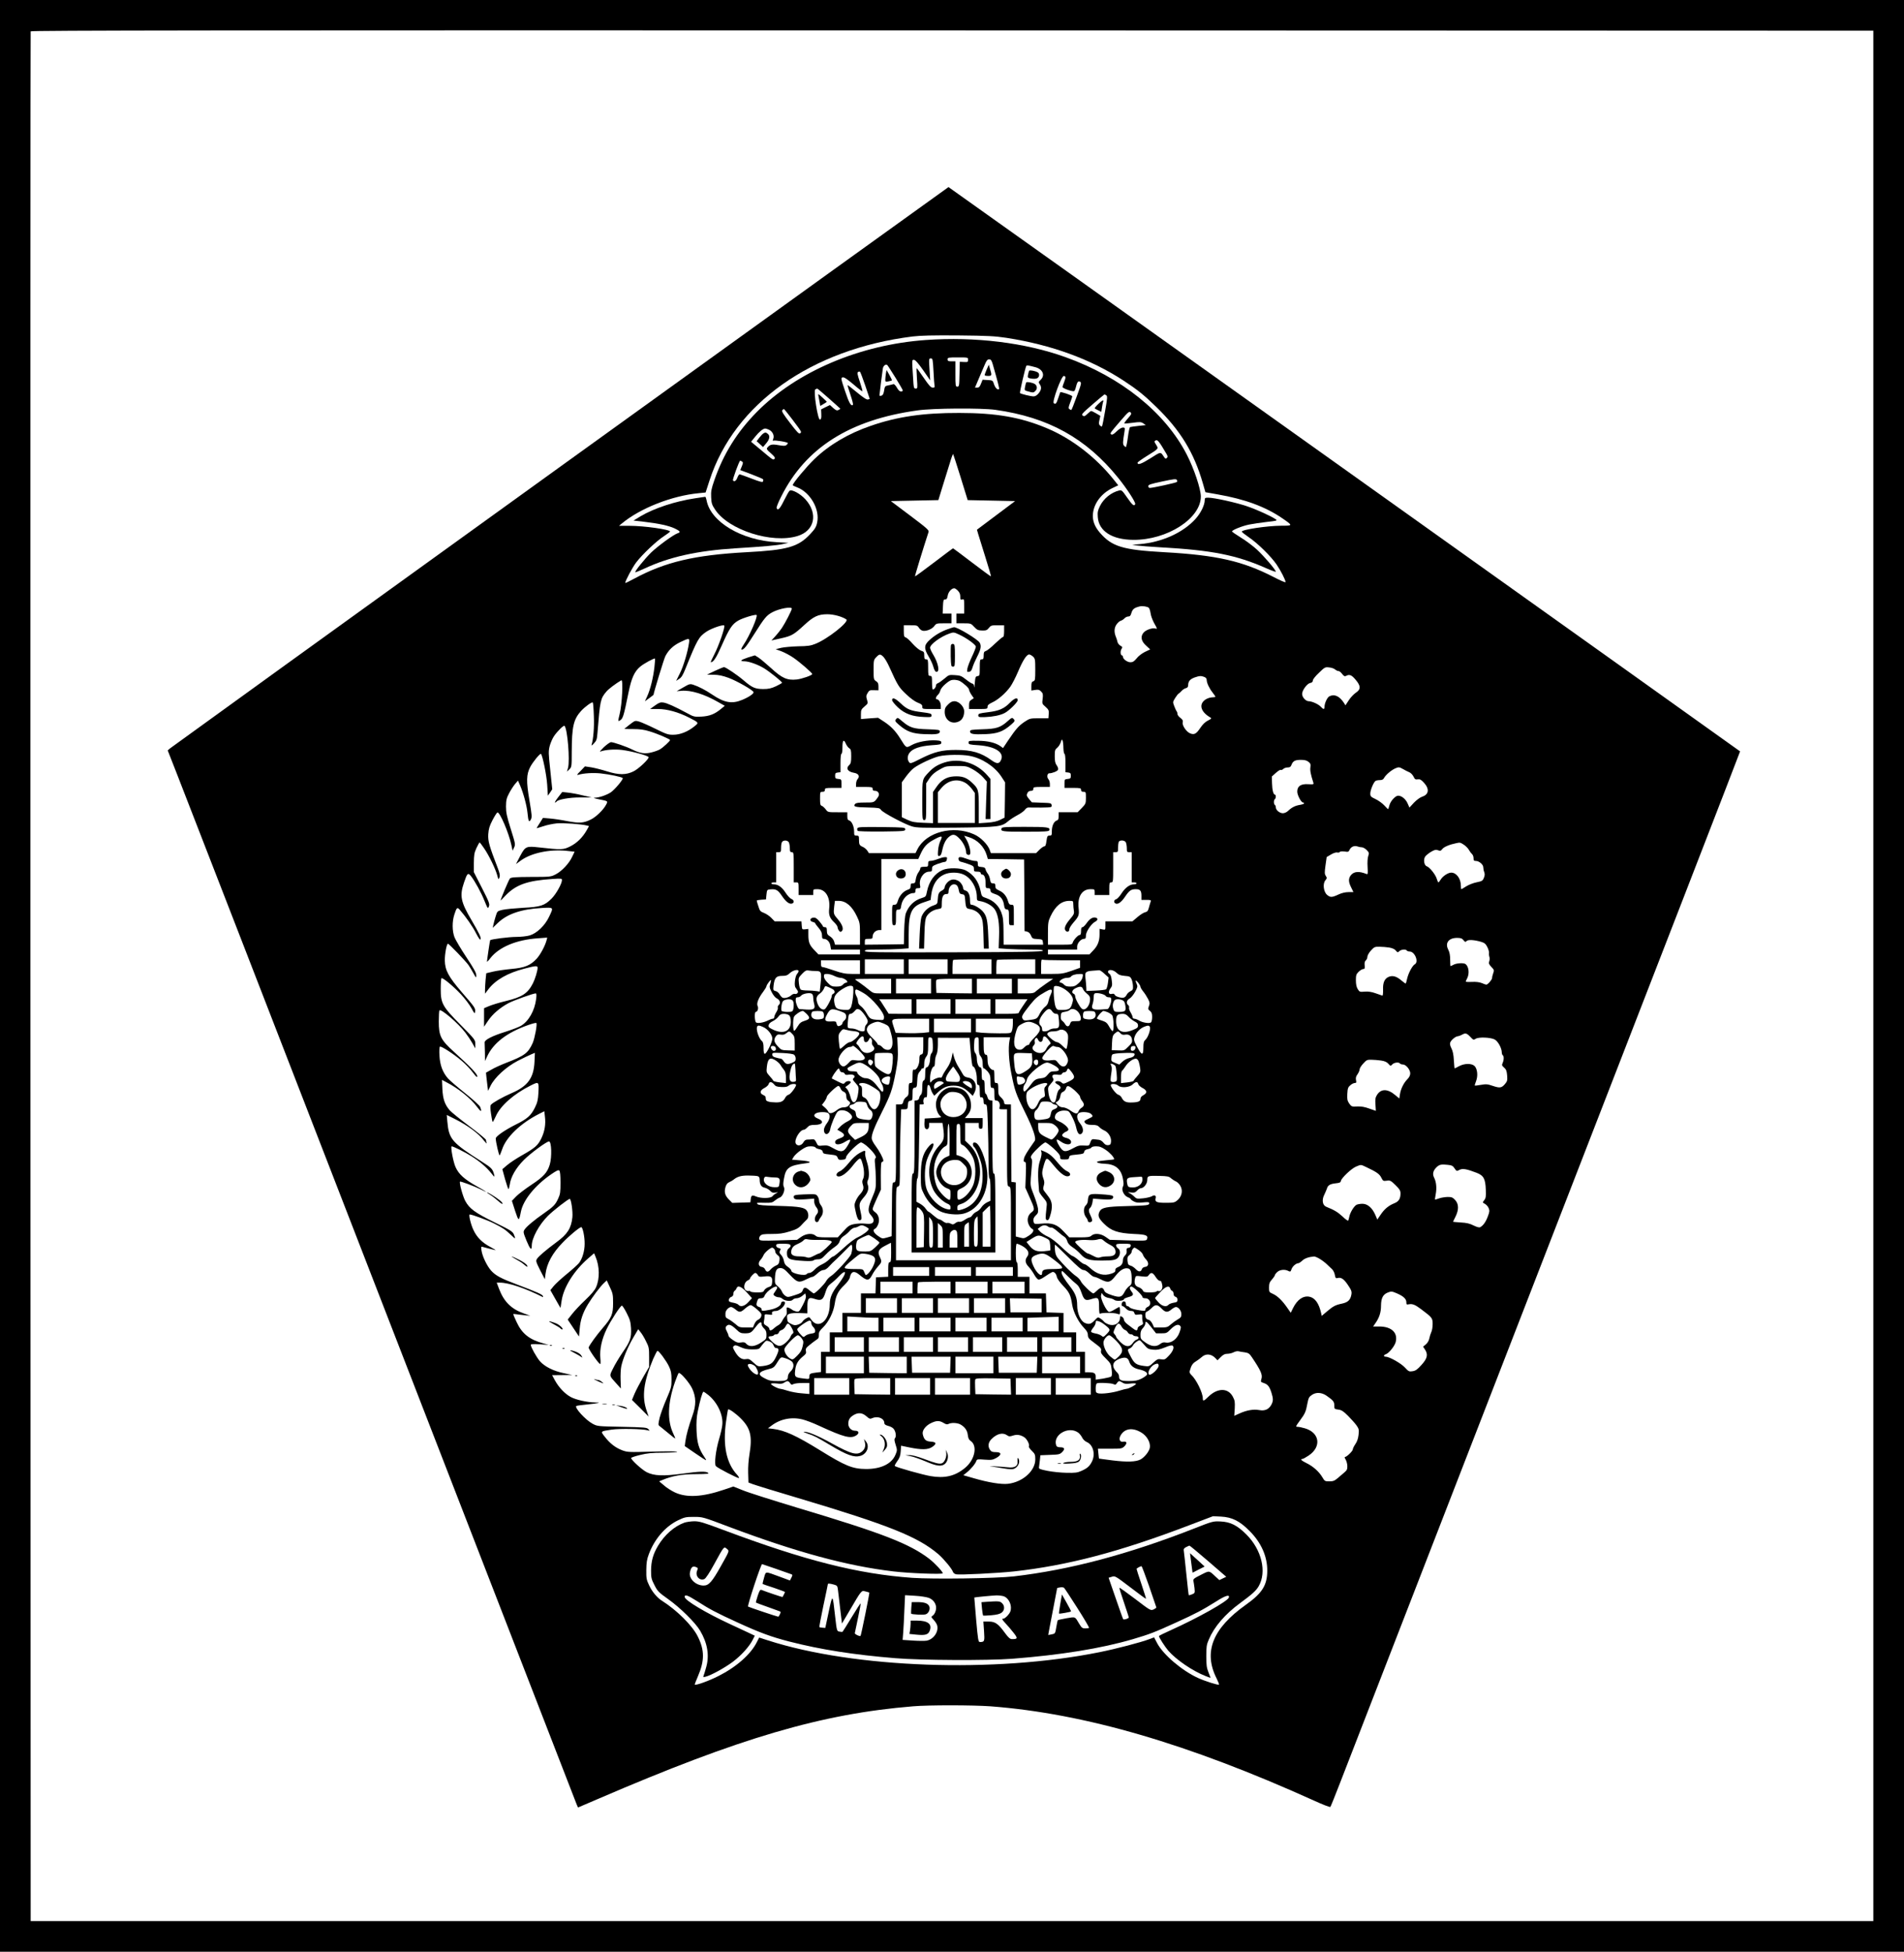 <?xml version="1.0" standalone="no"?>
<!DOCTYPE svg PUBLIC "-//W3C//DTD SVG 20010904//EN"
 "http://www.w3.org/TR/2001/REC-SVG-20010904/DTD/svg10.dtd">
<svg version="1.0" xmlns="http://www.w3.org/2000/svg"
 width="1955pt" height="2004pt" viewBox="0 0 1955 2004"
 preserveAspectRatio="xMidYMid meet">

<g transform="translate(0,2004) scale(0.1,-0.1)"
fill="#000000" stroke="none">
<path d="M0 10020 l0 -10020 9775 0 9775 0 0 10020 0 10020 -9775 0 -9775 0 0
-10020z m19235 0 l0 -9705 -9460 0 -9460 0 -3 9695 c-1 5332 0 9701 3 9708 3
10 1901 12 9462 10 l9458 -3 0 -9705z"/>
<path d="M5755 15250 c-2189 -1578 -3992 -2880 -4006 -2892 l-27 -23 98 -250
c54 -137 996 -2565 2093 -5395 1097 -2830 2001 -5159 2008 -5177 l14 -32 210
90 c1453 626 2291 872 3229 949 161 14 618 13 797 0 967 -74 2028 -384 3323
-969 87 -40 162 -69 166 -64 4 4 48 114 98 243 50 129 996 2566 2101 5414
1106 2849 2010 5180 2008 5181 -44 34 -8126 5795 -8128 5794 -2 0 -1795 -1291
-3984 -2869z m4580 1321 c462 -72 864 -219 1200 -438 138 -90 213 -150 334
-268 251 -243 390 -471 481 -785 l27 -94 124 -22 c281 -49 493 -127 666 -246
110 -76 110 -76 -11 -76 -147 -1 -406 -40 -406 -61 0 -4 33 -30 72 -57 91 -61
231 -199 287 -282 43 -64 91 -158 91 -179 0 -7 -55 17 -122 52 -319 164 -585
225 -1123 255 -429 24 -538 57 -663 202 -53 62 -76 123 -70 191 9 108 87 211
199 265 l61 29 -47 59 c-185 231 -433 422 -688 528 -267 112 -520 156 -897
156 -369 1 -637 -38 -908 -132 -230 -79 -424 -193 -579 -341 -80 -77 -223
-248 -223 -268 0 -4 20 -14 45 -23 136 -52 236 -228 205 -363 -9 -44 -23 -66
-71 -117 -123 -132 -234 -164 -654 -186 -533 -29 -834 -100 -1152 -271 -51
-28 -93 -48 -93 -44 0 21 74 160 113 211 62 81 207 219 285 269 33 22 61 43
62 47 1 21 -265 59 -418 59 l-106 0 29 24 c189 157 515 285 790 311 l70 7 41
126 c256 787 1045 1346 2084 1476 86 10 205 13 470 11 304 -3 375 -7 495 -25z
m-471 -1433 l72 -233 243 -5 244 -5 -196 -147 -196 -147 14 -48 c8 -27 42
-133 74 -238 33 -104 58 -191 56 -193 -2 -2 -89 62 -194 142 -105 80 -193 146
-195 146 -3 0 -91 -66 -196 -146 -105 -80 -193 -144 -195 -142 -3 3 82 280
139 455 6 20 -15 38 -190 170 l-197 148 244 5 244 5 46 150 c26 83 59 190 74
238 14 49 29 87 32 84 2 -3 37 -110 77 -239z m-29 -1163 c17 -17 25 -35 25
-60 0 -32 3 -36 20 -30 19 6 20 2 20 -69 l0 -76 -40 0 -40 0 0 -50 0 -50 75 0
c73 0 75 -1 108 -37 29 -31 40 -36 81 -37 41 -1 51 3 70 27 20 25 28 27 89 27
l67 0 0 -60 c0 -37 -4 -60 -11 -60 -6 0 -43 -31 -83 -69 -39 -38 -81 -72 -93
-75 -19 -6 -23 -15 -23 -47 0 -32 -3 -39 -20 -39 -18 0 -20 -7 -20 -84 0 -80
-1 -85 -22 -88 -21 -3 -24 -10 -29 -73 -3 -38 -6 -55 -7 -37 -1 19 -7 32 -16
32 -7 0 -37 19 -66 42 -47 37 -60 43 -115 46 -60 4 -63 3 -108 -36 -26 -22
-56 -43 -67 -47 -11 -3 -20 -14 -20 -24 0 -18 -18 -41 -32 -41 -4 0 -8 32 -8
70 0 63 -2 70 -20 70 -18 0 -20 7 -20 85 0 78 -2 85 -20 85 -17 0 -20 7 -20
39 0 36 -3 40 -33 50 -19 7 -54 36 -85 70 -29 33 -61 63 -72 66 -17 5 -20 15
-20 66 l0 59 69 0 c62 0 70 -2 85 -24 8 -14 24 -27 35 -31 34 -11 99 13 123
45 21 29 25 30 100 30 l78 0 0 50 0 50 -45 0 -46 0 3 73 c3 64 5 72 23 72 15
0 21 9 26 39 6 38 39 75 67 76 7 0 24 -11 37 -25z m1960 -175 c7 -6 15 -31 19
-57 3 -26 20 -70 36 -100 35 -62 35 -63 11 -56 -32 8 -99 -16 -121 -45 -32
-40 -22 -87 30 -133 l40 -37 -55 -26 c-30 -15 -68 -44 -85 -67 -25 -30 -39
-39 -63 -39 -32 0 -77 33 -77 57 0 7 -4 13 -9 13 -16 0 -20 44 -6 66 12 19 11
23 -11 34 -13 8 -27 25 -30 39 -3 14 -9 35 -14 46 -22 51 -21 94 2 130 13 19
33 38 45 41 12 3 29 14 39 25 9 10 27 19 39 19 17 0 25 9 33 39 12 38 29 51
87 65 26 6 75 -2 90 -14z m-3665 -10 c0 -16 -69 -150 -103 -200 -17 -25 -48
-63 -69 -86 l-37 -40 99 22 c110 25 129 36 240 138 94 87 142 109 235 109 66
0 152 -24 195 -53 33 -23 -194 -203 -318 -251 -46 -19 -80 -24 -177 -25 -66
-2 -145 -9 -175 -16 l-55 -14 60 -22 c33 -13 88 -42 121 -65 65 -44 194 -156
194 -168 0 -13 -106 -50 -160 -56 -98 -10 -150 13 -263 117 -54 49 -114 99
-132 110 l-34 21 -71 -22 c-76 -25 -89 -39 -37 -39 46 0 138 -33 201 -71 59
-36 186 -138 186 -149 0 -4 -28 -20 -62 -36 -50 -23 -77 -29 -133 -29 -82 1
-112 14 -197 87 -65 56 -186 138 -204 138 -6 0 -48 -17 -93 -38 l-82 -39 69
-1 c50 -1 93 -10 153 -32 84 -31 249 -125 256 -146 5 -16 -48 -52 -116 -80
-105 -44 -184 -30 -308 54 -66 45 -141 84 -194 101 -34 11 -41 9 -103 -27
l-68 -39 49 4 c96 9 236 -34 381 -118 l64 -36 -39 -32 c-65 -54 -120 -75 -203
-79 -72 -3 -78 -2 -150 38 -118 64 -202 102 -240 107 -28 4 -45 -2 -85 -31
l-50 -36 84 0 c91 0 207 -32 318 -89 100 -51 101 -51 53 -89 -66 -54 -146 -86
-215 -86 -54 -1 -72 5 -185 61 -69 34 -144 67 -167 74 -42 12 -43 11 -98 -31
-30 -23 -55 -43 -55 -44 0 -1 42 -2 93 -2 67 0 112 -6 166 -23 83 -25 211 -80
211 -90 0 -10 -70 -75 -102 -94 -16 -10 -54 -24 -87 -32 -68 -18 -122 -10
-201 30 -58 29 -191 75 -217 75 -10 -1 -43 -24 -73 -52 -30 -29 -47 -49 -37
-45 50 19 148 26 222 17 105 -13 275 -60 275 -75 0 -23 -105 -121 -155 -145
-77 -38 -150 -38 -269 -1 -54 17 -128 36 -164 42 l-66 10 -45 -47 c-39 -38
-42 -45 -21 -39 52 16 149 22 227 14 92 -10 220 -37 227 -48 8 -12 -82 -119
-123 -147 -44 -28 -118 -54 -165 -55 -19 -1 -4 -6 39 -15 101 -20 98 -18 79
-55 -27 -53 -103 -127 -158 -154 -76 -37 -117 -39 -241 -16 -60 12 -141 24
-180 27 l-70 6 -32 -51 c-18 -28 -33 -52 -33 -54 0 -2 30 7 67 19 37 13 100
26 140 30 66 6 255 -8 309 -22 l22 -6 -24 -43 c-42 -74 -101 -132 -170 -166
-70 -35 -90 -36 -319 -10 -132 15 -141 11 -194 -88 l-43 -83 52 38 c106 76
295 116 467 98 l83 -9 -25 -52 c-31 -68 -106 -148 -170 -181 -49 -25 -55 -26
-252 -26 -166 -1 -205 -4 -217 -16 -11 -11 -96 -212 -96 -227 0 -1 21 20 46
47 109 116 226 158 487 175 90 6 97 6 97 -12 0 -36 -60 -143 -105 -188 -73
-74 -115 -87 -295 -96 -85 -5 -180 -14 -210 -21 -54 -13 -54 -13 -71 -68 -9
-30 -20 -69 -23 -86 l-7 -31 51 49 c97 94 241 143 452 155 126 7 124 10 75
-92 -43 -90 -125 -168 -199 -190 -29 -8 -90 -15 -139 -15 -72 0 -256 -23 -266
-34 -3 -3 -32 -201 -33 -220 0 -5 16 11 35 36 89 114 267 189 490 204 l94 7
-6 -24 c-14 -57 -64 -151 -103 -193 -64 -69 -123 -93 -260 -105 -63 -6 -147
-18 -186 -27 l-71 -17 -7 -66 c-3 -36 -6 -84 -6 -105 l0 -39 35 46 c72 95 200
168 369 211 117 31 136 32 136 9 0 -31 -26 -116 -48 -159 -53 -104 -109 -141
-277 -182 -67 -16 -144 -40 -173 -52 l-52 -22 0 -95 0 -95 42 62 c45 67 120
132 209 180 53 28 253 100 279 100 9 0 10 -15 5 -57 -15 -121 -78 -231 -158
-277 -23 -13 -94 -40 -157 -60 -135 -42 -215 -83 -214 -109 0 -9 2 -56 3 -104
l1 -88 20 44 c64 141 204 249 423 326 43 15 80 25 84 21 11 -10 -16 -155 -37
-204 -47 -105 -83 -132 -278 -207 -51 -20 -117 -50 -147 -68 l-55 -31 5 -51
c3 -27 8 -69 11 -93 l5 -43 26 53 c43 86 159 193 278 255 55 28 117 58 139 67
l38 16 -4 -93 c-8 -165 -69 -250 -235 -321 -92 -40 -193 -97 -212 -119 -8 -10
-8 -35 1 -95 6 -45 14 -82 17 -82 3 0 17 26 31 57 47 109 184 230 358 317 86
43 86 43 80 -78 -4 -69 -10 -96 -36 -149 -40 -81 -78 -115 -195 -173 -114 -57
-207 -122 -207 -143 0 -36 34 -181 40 -174 4 4 15 32 25 60 41 127 190 270
382 367 l52 26 6 -54 c10 -78 -2 -152 -36 -223 -36 -74 -64 -99 -202 -177 -58
-33 -126 -78 -152 -101 l-47 -40 28 -103 c16 -56 32 -102 35 -102 3 0 9 21 13
46 10 79 63 172 146 255 68 68 232 189 257 189 26 0 31 -159 8 -237 -24 -81
-64 -126 -187 -207 -62 -41 -133 -95 -158 -120 l-44 -46 33 -103 c37 -111 39
-111 60 -6 24 118 145 267 305 378 59 41 80 51 89 42 8 -8 12 -52 12 -124 0
-96 -3 -119 -23 -162 -29 -64 -49 -85 -147 -153 -101 -70 -179 -136 -199 -167
-15 -23 -14 -30 20 -114 37 -90 54 -106 54 -51 0 77 74 214 165 305 56 56 209
175 225 175 14 0 33 -131 27 -189 -12 -113 -51 -174 -165 -257 -103 -76 -180
-142 -198 -169 -14 -22 -12 -29 32 -117 l48 -93 7 54 c14 109 70 212 173 319
65 69 177 162 194 162 15 0 36 -98 35 -171 0 -76 -25 -157 -60 -200 -14 -16
-69 -66 -123 -110 -54 -44 -114 -99 -134 -123 l-35 -43 52 -92 52 -91 12 77
c21 138 128 307 272 432 l61 53 15 -36 c42 -99 44 -226 5 -313 -13 -31 -50
-74 -111 -132 -50 -47 -111 -112 -135 -143 l-45 -57 58 -87 58 -87 7 79 c7 90
32 164 83 249 46 76 126 183 164 219 l31 29 32 -69 c30 -63 33 -77 33 -164 0
-114 -15 -150 -106 -255 -61 -71 -135 -172 -145 -200 -5 -13 93 -156 118 -171
5 -3 6 25 2 63 -8 90 15 193 65 297 43 89 141 239 156 240 6 1 28 -34 50 -77
34 -67 40 -91 44 -154 5 -100 -7 -134 -86 -249 -36 -53 -81 -128 -99 -166 -39
-78 -41 -70 36 -155 l45 -50 -3 88 c-2 47 1 111 7 140 16 77 68 201 125 298
l49 83 23 -29 c13 -15 39 -57 56 -93 31 -60 33 -72 33 -165 l0 -100 -61 -105
c-33 -58 -73 -134 -88 -169 l-27 -65 86 -85 85 -86 -20 59 c-52 146 -32 298
67 534 20 45 39 82 44 82 15 0 91 -103 118 -160 21 -45 26 -70 26 -135 0 -75
-4 -88 -52 -200 -29 -66 -60 -153 -70 -192 -15 -67 -16 -74 -1 -85 9 -7 48
-39 86 -70 38 -32 71 -58 74 -58 3 0 -5 22 -18 48 -65 135 -59 315 16 531 17
47 34 89 38 93 14 14 112 -100 140 -161 40 -88 41 -167 2 -276 -39 -109 -65
-204 -73 -267 l-6 -46 102 -70 c135 -91 131 -90 98 -40 -56 83 -74 143 -79
269 -3 85 0 139 13 200 22 110 48 199 58 199 5 0 28 -16 52 -35 93 -77 154
-208 141 -309 -3 -28 -17 -89 -31 -136 -36 -119 -53 -266 -34 -284 23 -23 230
-129 236 -122 4 3 -5 19 -19 34 -110 118 -148 302 -113 547 9 66 19 121 20
123 9 10 78 -39 131 -92 101 -101 120 -183 89 -370 -9 -53 -15 -132 -13 -190
l3 -98 50 -19 c28 -10 232 -73 455 -139 941 -281 1235 -399 1446 -579 55 -48
139 -149 149 -181 3 -10 17 -21 31 -24 33 -9 425 11 594 29 551 61 1082 200
1795 472 l250 95 82 -4 c114 -6 192 -45 293 -147 120 -120 183 -262 182 -410
-1 -148 -52 -229 -218 -347 -343 -243 -440 -485 -302 -758 16 -32 27 -60 24
-63 -7 -8 -142 35 -215 68 -164 75 -355 237 -419 356 l-32 61 -48 -18 c-86
-33 -342 -100 -517 -135 -1070 -215 -2512 -164 -3400 122 l-90 29 -24 -47
c-63 -126 -211 -256 -396 -349 -101 -51 -231 -97 -241 -87 -2 2 12 40 32 85
69 160 69 268 -1 408 -54 111 -214 270 -367 367 -50 31 -101 92 -132 157 -28
59 -31 73 -30 160 1 76 6 109 26 162 58 155 167 282 296 346 71 34 82 37 166
37 91 0 91 0 361 -102 694 -261 1214 -402 1690 -458 160 -19 505 -32 505 -19
0 17 -82 104 -138 148 -204 156 -479 263 -1355 525 -257 78 -511 158 -562 180
l-95 38 -97 -33 c-221 -75 -382 -84 -503 -28 -36 17 -87 49 -113 73 l-49 41
34 14 c99 42 202 60 344 60 113 1 138 3 125 13 -23 18 -88 16 -262 -8 -199
-27 -294 -23 -369 15 -50 26 -160 126 -160 146 0 4 42 19 93 31 73 18 122 23
239 23 80 1 144 5 141 10 -3 5 -117 5 -257 1 -241 -7 -253 -6 -308 14 -68 26
-123 68 -177 137 -47 60 -49 57 69 75 82 12 320 8 370 -7 24 -6 24 -6 7 12
-16 17 -40 19 -270 24 -249 5 -253 5 -302 31 -73 39 -191 168 -167 183 5 3 57
10 117 16 117 12 146 20 74 20 -78 1 -197 27 -249 56 -61 33 -123 99 -163 172
l-28 52 103 1 103 1 -88 19 c-106 22 -196 68 -244 123 -35 41 -93 145 -93 167
0 9 25 10 93 6 l92 -6 -55 15 c-144 39 -221 100 -276 220 -19 40 -34 76 -34
79 0 4 12 4 28 1 15 -2 54 -7 87 -10 l60 -6 -67 24 c-128 45 -204 121 -253
250 l-25 66 33 0 c91 0 262 -58 440 -148 4 -2 4 3 1 11 -6 16 -65 42 -263 117
-165 62 -222 92 -268 143 -42 47 -90 145 -99 206 -6 39 -5 43 12 38 19 -6 90
-24 129 -33 11 -2 -11 11 -48 31 -86 45 -142 101 -177 178 -27 57 -50 157 -37
157 24 0 186 -60 247 -91 93 -47 120 -65 176 -119 48 -46 51 -46 30 5 -13 31
-33 43 -200 125 -201 99 -256 140 -299 219 -25 46 -64 188 -54 198 6 6 145
-46 210 -78 90 -46 67 -27 -40 32 -125 70 -183 122 -216 196 -23 51 -51 200
-41 212 6 7 141 -60 208 -103 85 -54 152 -112 198 -170 35 -44 38 -46 32 -20
-15 60 -24 71 -123 134 -313 199 -342 233 -358 413 l-6 69 84 -42 c135 -68
244 -149 301 -225 17 -22 28 -32 24 -22 -3 10 -6 25 -6 32 0 8 -78 72 -173
143 -95 71 -185 144 -201 163 -50 59 -69 115 -74 217 l-4 94 43 -23 c119 -60
253 -167 316 -253 41 -56 54 -57 33 -2 -5 14 -72 75 -153 140 -79 63 -158 131
-177 152 -55 63 -82 135 -88 234 -3 50 -1 90 5 93 13 8 143 -76 224 -146 37
-31 88 -84 113 -118 35 -46 46 -56 46 -39 0 23 -69 95 -237 248 -138 125 -158
165 -158 314 0 58 3 110 7 114 18 17 193 -133 266 -229 23 -30 55 -78 72 -108
l30 -54 0 44 c0 44 -2 47 -150 197 -189 191 -205 221 -205 371 0 56 4 105 7
109 11 10 121 -80 201 -166 41 -44 90 -109 108 -143 31 -57 34 -60 37 -34 4
35 -1 43 -139 202 -135 157 -170 223 -172 322 -1 68 19 173 32 173 11 0 183
-179 211 -219 12 -18 36 -56 51 -85 28 -50 29 -50 29 -19 0 24 -26 70 -102
185 -56 84 -110 176 -121 203 -25 64 -26 163 -2 235 23 72 30 78 55 49 65 -75
133 -173 168 -242 27 -52 42 -72 46 -61 7 17 -13 59 -90 191 -115 195 -127
254 -79 394 32 94 39 101 70 64 39 -49 107 -172 141 -259 32 -78 33 -79 44
-52 9 25 2 44 -72 189 l-83 162 0 95 c1 82 4 103 27 153 15 31 29 57 32 57 3
0 24 -27 46 -60 51 -74 117 -211 135 -277 12 -46 13 -47 23 -23 7 20 4 39 -15
90 -91 237 -104 283 -100 354 4 55 12 84 43 144 22 42 44 77 51 80 24 7 117
-210 143 -333 l13 -60 15 33 c15 31 14 38 -34 190 -41 131 -49 169 -49 232 1
64 5 84 32 135 17 33 45 76 61 95 l30 35 22 -50 c34 -78 69 -209 76 -283 8
-86 16 -101 34 -67 13 23 11 46 -14 195 -34 198 -32 269 8 345 27 52 102 143
110 134 17 -17 58 -220 64 -316 l7 -113 23 33 22 33 -20 193 c-19 177 -20 196
-6 252 9 33 29 79 45 102 36 52 99 113 107 104 30 -29 57 -355 36 -431 l-11
-39 24 23 c24 23 25 27 25 179 1 259 18 334 95 420 40 44 113 97 121 88 4 -3
9 -66 11 -139 5 -118 -5 -238 -23 -295 -4 -12 5 -7 24 14 26 27 31 41 36 105
27 338 31 355 91 426 23 28 95 82 154 117 21 12 8 -246 -17 -347 -17 -71 -18
-76 -2 -68 36 19 41 34 95 299 29 139 59 206 117 255 35 31 146 91 153 84 2
-2 -1 -41 -6 -88 -12 -107 -41 -226 -73 -297 l-25 -54 44 32 c25 18 45 34 45
35 0 18 107 369 121 396 33 64 81 110 154 145 92 44 97 43 89 -9 -13 -92 -56
-237 -93 -311 l-39 -78 31 20 c23 14 39 40 64 103 123 304 137 328 216 382 51
34 171 76 183 63 12 -12 -57 -210 -101 -294 -24 -46 -41 -83 -37 -83 27 0 57
47 112 172 77 174 107 219 168 255 45 27 180 68 190 58 15 -14 -73 -216 -132
-303 -24 -36 -30 -52 -20 -52 22 0 45 28 129 161 104 165 125 190 184 222 70
38 201 62 201 37z m943 -497 c14 -16 40 -59 57 -98 87 -192 98 -211 173 -282
46 -44 92 -77 121 -88 37 -14 46 -22 46 -41 0 -24 2 -24 95 -24 l95 0 0 34 c0
33 -21 66 -41 66 -16 0 -10 26 10 44 11 10 23 31 26 46 4 16 26 45 55 69 39
33 56 41 87 41 21 -1 47 -6 59 -13 44 -26 94 -73 94 -88 0 -9 11 -32 24 -52
l25 -36 -25 -16 c-19 -12 -24 -24 -24 -55 l0 -40 95 0 c92 0 95 1 95 23 0 17
11 27 49 45 58 26 137 95 184 160 19 26 55 96 80 155 49 116 88 177 114 177 9
0 27 -10 40 -22 21 -20 23 -29 23 -134 0 -104 -2 -113 -20 -119 -16 -5 -20
-15 -20 -51 l0 -44 39 6 c32 5 43 2 61 -16 19 -19 21 -29 16 -74 -7 -50 -6
-53 29 -83 32 -29 36 -37 33 -75 l-3 -43 -95 0 c-93 0 -96 -1 -151 -37 -60
-41 -88 -73 -168 -191 l-52 -78 -27 20 c-50 35 -131 55 -232 55 -89 1 -95 0
-95 -19 0 -18 9 -21 105 -27 169 -13 261 -72 230 -148 -19 -45 -43 -46 -98 -7
-108 79 -203 107 -367 107 -142 0 -221 -20 -354 -86 -108 -55 -114 -57 -127
-39 -20 27 -17 68 6 97 32 42 108 67 222 76 94 6 103 9 103 27 0 17 -8 20 -54
23 -83 5 -189 -15 -248 -47 -60 -33 -56 -36 -118 64 -49 79 -97 129 -169 176
l-60 39 -88 -6 -88 -7 0 49 c0 44 4 52 37 80 36 31 37 32 25 70 -10 33 -9 43
7 69 16 27 22 30 64 28 l47 -1 0 39 c0 30 -5 42 -25 55 -24 16 -25 21 -25 117
0 96 1 102 27 129 33 35 43 35 76 1z m4636 -127 c10 -9 25 -16 34 -16 9 0 26
-13 38 -30 18 -23 26 -27 40 -20 35 19 57 10 98 -39 55 -65 55 -99 2 -134 -21
-14 -54 -49 -72 -77 l-34 -52 -15 24 c-46 71 -99 95 -151 68 -22 -12 -49 -71
-49 -106 0 -30 -11 -30 -36 -3 -24 28 -91 58 -126 59 -31 0 -68 41 -68 75 0
37 51 106 82 112 20 4 28 12 28 26 0 11 26 45 63 79 59 58 64 60 105 55 24 -2
51 -12 61 -21z m-1345 -76 c16 -6 26 -17 26 -30 0 -31 26 -87 60 -130 16 -21
30 -41 30 -44 0 -3 -15 -6 -32 -6 -18 0 -48 -9 -66 -20 -76 -47 -57 -127 44
-186 17 -10 15 -13 -24 -33 -28 -14 -54 -40 -78 -76 -41 -61 -62 -72 -104 -55
-39 16 -84 83 -76 113 4 18 -1 28 -24 46 -17 12 -30 30 -30 40 0 10 -3 21 -7
25 -4 4 -15 27 -25 53 -17 45 -17 45 9 87 14 22 30 43 36 45 5 2 18 14 29 26
11 13 31 26 44 29 18 5 24 13 24 34 1 37 20 59 66 76 49 17 66 18 98 6z
m-1445 -732 c1 -32 6 -58 11 -58 6 0 10 -38 10 -94 l0 -95 28 -3 c23 -3 27 -8
27 -33 0 -27 -4 -30 -32 -33 -32 -3 -33 -5 -33 -48 l0 -44 85 0 c78 0 85 -2
85 -20 0 -15 7 -20 25 -20 24 0 25 -3 25 -61 0 -58 -2 -63 -42 -105 l-43 -44
-97 0 -98 0 0 -39 c0 -31 -4 -41 -20 -46 -29 -9 -50 -56 -50 -110 0 -41 -2
-45 -24 -45 -21 0 -24 -6 -31 -55 -5 -40 -11 -55 -22 -55 -8 0 -31 -16 -50
-35 l-35 -35 -232 0 -232 0 -12 34 c-21 57 -94 130 -160 159 -215 97 -492 24
-582 -153 l-20 -40 -239 0 -239 0 -16 25 c-10 14 -29 31 -44 38 -37 16 -42 25
-42 75 0 38 -2 42 -25 42 -23 0 -25 4 -25 40 0 53 -23 106 -49 115 -17 5 -21
15 -21 46 l0 39 -100 0 c-99 0 -100 0 -122 30 -12 16 -30 32 -40 36 -15 4 -18
16 -18 75 0 67 1 69 25 69 18 0 25 5 25 20 0 18 7 20 85 20 l85 0 0 44 c0 43
-1 45 -32 48 -29 3 -33 6 -33 33 0 25 4 30 28 33 l27 3 0 95 c0 56 4 94 10 94
6 0 10 28 10 64 0 75 13 91 34 42 8 -19 24 -41 35 -48 18 -11 21 -23 21 -84 0
-58 -4 -74 -20 -89 -38 -34 -16 -69 49 -80 47 -8 62 -36 37 -64 -9 -10 -16
-32 -16 -49 l0 -32 85 0 c78 0 85 -2 85 -20 0 -15 7 -20 25 -20 34 0 51 -34
31 -63 -41 -58 -38 -57 -133 -57 -69 0 -94 -4 -103 -15 -23 -27 1 -34 129 -36
114 -3 124 -5 137 -25 19 -28 243 -147 317 -169 51 -15 106 -16 455 -13 436 5
467 9 535 67 17 15 60 43 94 61 34 18 69 43 78 57 10 14 24 23 38 22 12 -1 71
-1 130 -1 106 2 108 2 105 25 -3 21 -8 22 -103 25 l-100 4 -29 34 c-25 30 -27
38 -18 59 8 17 20 25 37 25 18 0 25 5 25 20 0 18 7 20 85 20 l85 0 0 32 c0 17
-7 39 -16 49 -17 19 -11 59 9 59 32 0 86 22 91 37 4 10 -2 28 -14 45 -15 21
-20 42 -20 94 0 58 3 68 24 85 14 11 30 36 37 56 10 33 13 35 20 18 4 -11 8
-46 8 -77z m-964 -79 c126 -23 255 -107 324 -209 l41 -63 -2 -181 -3 -181 -46
-23 c-32 -16 -72 -25 -133 -29 l-86 -6 0 162 c0 183 -3 193 -73 258 -55 51
-101 66 -183 61 -77 -5 -132 -39 -181 -112 l-33 -48 0 -160 0 -160 -102 4
c-85 3 -113 8 -160 30 l-58 27 0 179 0 180 44 60 c24 33 59 71 78 85 56 42
198 108 262 122 75 17 233 19 311 4z m3480 -61 c21 -16 24 -25 20 -56 -5 -32
3 -74 30 -157 6 -19 2 -20 -52 -17 -76 5 -113 -20 -113 -76 0 -37 40 -112 60
-112 6 0 10 -4 10 -9 0 -5 -18 -11 -41 -15 -49 -8 -84 -25 -121 -60 -16 -16
-39 -26 -56 -26 -33 0 -72 32 -72 60 0 10 -4 22 -10 25 -5 3 -10 17 -10 30 0
13 5 27 10 30 12 7 13 45 2 45 -17 0 -29 46 -31 116 l-2 71 41 37 c22 20 45
34 50 31 6 -4 17 1 26 9 8 9 29 16 45 16 22 0 32 6 38 23 16 43 37 54 95 55
41 0 62 -5 81 -20z m1037 -108 c14 -6 33 -26 42 -44 13 -28 20 -32 44 -28 23
3 35 -4 65 -37 56 -63 48 -119 -20 -141 -23 -8 -57 -33 -85 -62 l-46 -50 -20
45 c-20 44 -61 77 -96 77 -27 0 -75 -51 -88 -93 -6 -23 -13 -44 -14 -45 -1 -2
-19 14 -39 37 -20 22 -61 52 -91 66 -49 23 -54 29 -54 58 0 34 34 116 54 129
6 4 25 8 43 8 24 0 36 6 45 23 18 33 77 82 118 99 32 13 38 13 75 -8 22 -13
52 -28 67 -34z m-4555 -111 c19 -12 48 -40 64 -62 l29 -40 0 -154 0 -153 -190
0 -190 0 0 158 0 158 37 44 c69 81 167 100 250 49z m-63 -572 c38 -39 66 -99
66 -141 0 -21 29 -33 40 -17 11 20 -8 100 -35 147 l-25 43 46 -14 c89 -27 159
-97 186 -187 l11 -38 186 -2 186 -3 3 -367 2 -368 26 -6 c17 -4 31 -18 40 -40
13 -31 17 -33 66 -36 49 -3 53 -5 56 -30 l3 -28 -203 0 -203 0 -1 138 c-1 115
-5 146 -23 194 -26 68 -79 120 -150 145 -50 17 -51 18 -62 73 -20 99 -72 170
-153 213 -52 27 -181 29 -237 4 -83 -37 -139 -114 -161 -221 -10 -51 -12 -54
-51 -66 -80 -24 -136 -78 -167 -160 -7 -20 -14 -94 -16 -175 l-3 -140 -201 -3
-200 -2 0 30 c0 28 2 30 40 30 36 0 40 3 40 25 0 14 9 34 20 45 11 11 31 20
45 20 l25 0 0 365 0 365 189 0 190 0 24 53 c33 73 67 109 135 145 83 45 95 43
69 -10 -12 -23 -23 -68 -25 -101 -4 -53 -3 -59 14 -55 13 2 21 18 29 58 14 68
37 112 71 139 39 31 63 26 108 -22z m-1754 -36 c5 -11 10 -38 10 -60 0 -34 3
-41 20 -41 19 0 20 -7 20 -155 l0 -155 25 0 c24 0 25 -2 25 -65 l0 -65 75 0
75 0 0 30 c0 29 2 30 44 30 83 0 133 -84 120 -199 -7 -66 5 -98 55 -145 17
-17 31 -37 31 -46 0 -9 6 -25 14 -35 11 -15 17 -17 28 -7 24 19 9 67 -38 122
-47 55 -47 57 -38 138 l7 52 39 0 c74 0 137 -54 187 -160 29 -60 31 -73 31
-177 l0 -113 -128 0 -128 0 -9 32 c-6 20 -23 41 -42 53 -27 17 -32 26 -33 58
0 30 -4 37 -20 37 -11 0 -20 4 -20 8 0 5 -16 27 -36 51 -28 33 -42 41 -63 39
-36 -4 -41 -35 -7 -44 14 -3 26 -9 26 -13 0 -4 16 -26 35 -48 26 -31 35 -51
35 -77 0 -28 4 -36 18 -36 33 0 62 -30 68 -71 l7 -39 148 0 149 0 0 -25 0 -25
-213 0 -213 0 -41 43 c-51 52 -63 81 -63 158 l0 61 -32 -4 c-32 -3 -33 -2 -36
40 l-3 42 -138 0 -137 0 -34 35 c-18 19 -52 42 -75 51 -37 14 -44 21 -58 68
-10 29 -17 55 -17 59 0 3 21 7 48 9 l47 3 5 50 c5 48 6 50 39 53 59 6 79 -6
121 -69 42 -61 76 -86 104 -76 24 9 19 36 -8 47 -14 5 -41 34 -60 64 -37 57
-77 86 -121 86 -14 0 -25 5 -25 10 0 6 11 10 25 10 l25 0 0 155 0 155 25 0
c23 0 25 3 25 48 0 26 5 53 12 60 18 18 56 14 68 -7z m3460 0 c5 -11 10 -38
10 -60 0 -37 2 -41 25 -41 l25 0 0 -155 0 -155 25 0 c14 0 25 -4 25 -10 0 -5
-12 -10 -27 -10 -43 0 -90 -35 -128 -94 -18 -29 -43 -56 -54 -59 -22 -5 -28
-31 -10 -42 24 -16 60 8 99 65 45 67 64 80 112 80 45 0 58 -15 58 -67 l0 -43
51 0 c45 0 50 -2 44 -17 -3 -10 -12 -37 -18 -61 -9 -35 -17 -44 -39 -49 -15
-3 -50 -25 -78 -49 l-52 -44 -139 0 -139 0 0 -45 c0 -44 0 -44 -30 -38 l-30 6
0 -57 c0 -70 -20 -120 -68 -168 l-36 -38 -213 0 -213 0 0 25 0 25 150 0 150 0
0 30 c0 36 39 80 70 80 16 0 20 6 20 35 0 38 55 120 93 140 27 13 33 33 13 41
-31 12 -65 -7 -96 -51 -17 -25 -37 -45 -45 -45 -11 0 -15 -12 -15 -40 0 -26
-4 -40 -13 -40 -18 0 -63 -49 -72 -77 -6 -22 -10 -23 -131 -23 l-124 0 0 118
c0 103 3 123 25 170 51 110 114 162 195 162 38 0 40 -1 40 -32 0 -18 3 -49 6
-68 5 -31 0 -41 -39 -87 -51 -60 -65 -99 -44 -121 18 -17 37 -8 37 18 0 10 18
40 40 65 59 68 62 78 55 151 -13 117 35 194 121 194 42 0 44 -1 44 -30 l0 -30
75 0 75 0 0 65 c0 58 2 65 20 65 19 0 20 7 20 155 l0 155 25 0 c23 0 25 4 25
44 0 24 3 51 6 60 9 23 61 21 74 -3z m3473 -26 c20 -14 43 -38 51 -54 8 -15
22 -33 30 -40 9 -8 16 -26 16 -42 0 -24 4 -29 24 -29 33 0 76 -37 76 -65 0
-13 4 -35 10 -50 7 -19 6 -35 -4 -59 -12 -30 -20 -34 -73 -45 -33 -6 -81 -25
-107 -41 -26 -17 -49 -30 -51 -30 -3 0 -5 16 -5 35 0 73 -45 135 -99 135 -33
0 -87 -36 -108 -71 -10 -16 -20 -29 -24 -29 -3 0 -11 17 -17 38 -13 43 -73
118 -102 127 -27 9 -37 68 -17 99 9 13 36 35 61 50 37 21 49 24 71 16 23 -9
30 -7 46 14 17 21 74 45 144 59 36 8 40 7 78 -18z m-1049 -25 c12 0 34 -13 49
-28 25 -26 26 -31 16 -61 -7 -19 -10 -66 -7 -112 4 -70 3 -79 -11 -73 -77 31
-129 27 -161 -13 -26 -34 -25 -69 4 -126 l23 -47 -51 0 c-33 0 -70 -9 -104
-25 -66 -31 -84 -31 -117 -2 -35 31 -45 113 -17 147 18 22 18 26 5 47 -13 19
-13 35 -3 108 l12 85 44 26 c25 15 53 24 64 21 11 -3 23 -1 26 5 4 6 24 8 49
5 38 -6 43 -4 53 19 14 30 49 44 80 33 13 -5 33 -9 46 -9z m-4087 -281 c78
-38 133 -133 133 -230 0 -34 2 -37 36 -42 59 -10 124 -47 149 -86 34 -52 48
-142 43 -279 l-4 -119 96 -7 c52 -3 155 -6 228 -6 103 0 133 -3 130 -12 -4
-10 -198 -14 -916 -16 -807 -2 -912 0 -912 13 0 13 21 15 133 15 74 0 175 3
225 6 l92 7 0 142 c0 227 28 288 155 330 l70 24 6 49 c14 109 58 179 134 213
56 26 147 25 202 -2z m5130 -673 c16 -20 20 -21 32 -8 16 16 79 12 151 -9 32
-10 46 -21 61 -52 11 -21 19 -48 18 -60 -2 -12 0 -31 4 -43 4 -12 3 -32 -2
-45 -7 -20 -4 -29 22 -57 29 -30 30 -34 19 -65 -7 -18 -12 -41 -12 -50 0 -17
-44 -67 -59 -67 -5 0 -26 7 -46 16 -25 10 -60 14 -102 12 -34 -2 -63 0 -63 3
0 4 7 20 15 35 25 49 16 123 -19 146 -19 13 -90 9 -120 -7 -15 -8 -30 -15 -32
-15 -2 0 -4 29 -4 65 0 46 -6 78 -20 105 -35 68 5 120 91 120 38 0 51 -5 66
-24z m-763 -75 c33 -6 56 -16 68 -31 17 -21 20 -22 36 -6 20 18 67 22 77 6 3
-5 16 -10 29 -10 53 0 96 -107 53 -131 -25 -14 -64 -87 -78 -144 -6 -27 -13
-52 -15 -54 -2 -2 -22 13 -45 32 -49 42 -89 54 -130 37 -43 -18 -61 -60 -58
-133 1 -34 -2 -61 -7 -60 -5 2 -36 12 -69 24 -42 15 -76 20 -113 17 -50 -4
-53 -3 -71 26 -13 21 -19 50 -19 90 0 52 3 63 28 88 16 15 37 28 47 28 15 0
18 6 15 38 -3 26 1 42 12 51 9 8 16 24 16 37 0 13 16 42 36 64 34 37 40 40 88
39 28 0 73 -4 100 -8z m-4984 -196 l0 -75 -200 0 -200 0 0 75 0 75 200 0 200
0 0 -75z m450 0 l0 -75 -200 0 -200 0 0 75 0 75 200 0 200 0 0 -75z m450 0 l0
-75 -200 0 -200 0 0 68 c0 38 3 72 7 75 3 4 93 7 200 7 l193 0 0 -75z m450 0
l0 -75 -200 0 -200 0 0 68 c0 38 3 72 7 75 3 4 93 7 200 7 l193 0 0 -75z m276
65 l184 0 0 -39 0 -38 -90 -32 c-79 -27 -101 -31 -200 -31 l-110 0 0 76 c0 65
2 75 16 70 9 -3 99 -6 200 -6z m-2076 -70 l0 -70 -82 0 c-68 0 -101 7 -183 35
-55 19 -108 35 -117 35 -14 0 -18 8 -18 35 l0 35 200 0 200 0 0 -70z m-630
-42 c0 -6 -8 -20 -17 -30 -9 -10 -18 -42 -21 -73 -4 -44 -1 -59 17 -81 16 -21
19 -30 9 -41 -6 -8 -18 -11 -26 -8 -8 3 -25 -3 -36 -13 -25 -23 -68 -35 -91
-26 -8 4 -22 19 -30 34 -8 15 -26 31 -41 34 -26 7 -26 9 -21 58 10 78 27 98
87 98 41 0 55 5 82 30 33 30 88 41 88 18z m177 2 c56 0 61 -13 49 -126 l-9
-86 -36 6 c-20 3 -61 6 -91 6 -30 0 -61 4 -68 9 -7 4 -16 33 -19 65 -6 55 -5
57 33 97 32 33 44 39 68 34 16 -3 48 -5 73 -5z m2964 -29 l42 -38 -7 -56 c-4
-31 -13 -60 -19 -65 -7 -5 -55 -11 -107 -13 l-95 -4 -1 35 c-1 19 -4 60 -8 91
-9 68 -1 76 74 82 30 2 60 4 67 5 7 1 31 -15 54 -37z m122 12 c22 -22 41 -29
85 -33 50 -4 58 -8 70 -33 7 -15 14 -46 15 -69 2 -37 -1 -44 -26 -56 -16 -7
-33 -24 -39 -37 -6 -13 -19 -26 -29 -28 -28 -7 -86 11 -93 28 -4 11 -13 14
-29 10 -34 -9 -42 19 -16 55 19 24 21 36 14 85 -4 38 -12 59 -25 67 -10 6 -16
18 -13 25 9 22 55 15 86 -14z m-2898 -33 c22 -11 51 -20 65 -20 27 0 70 -25
70 -41 0 -5 -6 -9 -13 -9 -8 0 -22 -9 -32 -20 -13 -15 -31 -20 -68 -20 -44 0
-54 4 -88 39 -25 25 -39 48 -39 65 0 23 4 26 33 26 18 0 50 -9 72 -20z m2551
-12 c-3 -20 -20 -46 -43 -65 -30 -27 -45 -33 -83 -33 -34 0 -52 5 -65 20 -10
11 -24 20 -32 20 -7 0 -13 4 -13 9 0 18 44 41 77 41 17 0 35 5 38 11 11 16 46
28 89 28 38 1 38 1 32 -31z m-1966 -93 l0 -75 -91 0 c-91 0 -91 0 -138 38 -25
21 -67 53 -93 71 -27 17 -48 34 -48 36 0 3 83 5 185 5 l185 0 0 -75z m410 0
l0 -75 -180 0 -180 0 0 75 0 75 180 0 180 0 0 -75z m420 0 l0 -75 -182 2 -183
3 -3 59 c-2 32 -1 65 2 72 4 11 43 14 186 14 l180 0 0 -75z m410 0 l0 -75
-180 0 -180 0 0 75 0 75 180 0 180 0 0 -75z m349 24 c-41 -28 -85 -62 -100
-75 -22 -21 -34 -24 -107 -24 l-82 0 0 75 0 75 182 0 182 0 -75 -51z m-2830 0
c-10 -31 -8 -42 15 -87 15 -30 37 -56 53 -64 32 -15 41 -49 19 -67 -8 -7 -12
-19 -9 -26 3 -8 -4 -30 -16 -48 -12 -19 -21 -42 -21 -51 0 -9 -7 -16 -15 -16
-9 0 -30 -8 -48 -17 -44 -23 -109 -34 -124 -21 -15 12 -18 108 -3 108 19 0 31
39 19 61 -13 26 8 81 58 147 18 24 33 49 33 56 0 12 41 68 46 63 2 -2 -2 -19
-7 -38z m3801 -31 c0 -7 13 -29 28 -48 16 -19 38 -54 50 -77 18 -36 19 -46 9
-73 -11 -29 -10 -34 11 -50 17 -14 22 -29 22 -62 0 -24 -5 -49 -11 -55 -15
-15 -87 -4 -124 19 -16 10 -38 18 -47 18 -10 0 -18 6 -18 14 0 8 -9 31 -21 51
-12 19 -19 42 -16 49 3 8 -1 20 -9 26 -23 20 -16 50 14 67 16 9 41 40 57 69
25 46 27 56 17 79 -19 42 -14 49 13 17 14 -17 25 -36 25 -44z m-3153 -29 c17
-15 17 -35 -2 -43 -8 -3 -15 -14 -15 -24 0 -24 -57 -129 -73 -135 -26 -10 -55
13 -72 56 -20 53 -14 79 24 106 16 11 34 34 41 50 12 30 12 30 48 15 19 -8 41
-19 49 -25z m199 33 c16 -11 -1 -188 -21 -219 -16 -23 -21 -25 -77 -21 -69 5
-82 16 -92 79 -8 51 10 84 72 126 57 38 96 50 118 35z m2178 -30 c58 -39 90
-86 82 -119 -19 -82 -33 -93 -117 -93 -40 0 -47 3 -59 28 -17 36 -29 204 -15
214 16 12 67 -2 109 -30z m186 4 c4 -13 23 -35 41 -49 24 -18 32 -33 32 -55 0
-68 -51 -127 -85 -99 -23 19 -68 103 -68 127 0 11 -7 23 -15 26 -26 10 -17 40
18 57 45 22 66 21 77 -7z m-2249 -45 c85 -51 210 -200 206 -246 -2 -29 -3 -30
-52 -27 -84 4 -93 9 -125 65 -16 29 -43 63 -60 75 -20 15 -30 31 -30 50 -1 15
-7 38 -15 52 -18 32 -19 70 -2 70 7 0 42 -17 78 -39z m1929 24 c0 -9 -6 -28
-14 -43 -8 -15 -17 -44 -21 -64 -4 -23 -17 -43 -36 -57 -16 -12 -40 -44 -54
-71 -26 -52 -30 -54 -117 -65 -41 -5 -48 -3 -58 15 -13 25 -6 37 76 142 55 68
80 90 156 133 50 29 68 31 68 10z m-2450 -68 c0 -18 4 -46 9 -63 15 -52 0 -64
-77 -60 -37 2 -70 4 -74 5 -14 2 -38 60 -38 91 0 24 4 30 21 30 12 0 27 7 34
16 14 20 83 34 108 22 11 -6 17 -20 17 -41z m3003 17 c4 -8 19 -14 32 -14 21
0 25 -5 25 -30 0 -31 -24 -89 -38 -91 -4 -1 -37 -3 -74 -5 -80 -4 -96 8 -79
57 6 18 11 49 11 70 0 28 5 39 18 41 28 6 96 -12 105 -28z m-3215 -46 c13 -13
16 -59 6 -95 -6 -20 -13 -23 -60 -23 -29 0 -56 5 -59 11 -4 6 -4 31 0 55 5 33
12 47 28 54 32 13 71 12 85 -2z m1222 -63 l0 -75 -117 0 -118 1 -33 52 c-18
29 -40 62 -48 75 l-16 22 166 0 166 0 0 -75z m400 0 l0 -75 -175 0 -175 0 0
75 0 75 175 0 175 0 0 -75z m410 0 l0 -75 -180 0 -180 0 0 75 0 75 180 0 180
0 0 -75z m335 9 c-25 -36 -45 -69 -45 -75 0 -5 -52 -9 -120 -9 l-120 0 0 75 0
75 165 0 165 0 -45 -66z m1018 57 c19 -8 26 -19 32 -57 8 -56 0 -64 -67 -64
-42 0 -47 3 -56 29 -11 31 -6 67 11 89 11 14 46 16 80 3z m-2903 -111 c58 -21
65 -26 68 -53 2 -17 -4 -32 -17 -44 -12 -9 -21 -23 -21 -30 0 -16 -40 -37 -50
-26 -4 4 -10 17 -12 28 -3 17 -10 20 -54 17 -61 -4 -73 11 -48 61 36 71 51 76
134 47z m205 14 c25 -10 85 -94 85 -119 0 -12 -7 -28 -15 -35 -8 -7 -15 -25
-15 -41 0 -24 -4 -29 -24 -29 -13 0 -37 7 -52 15 -16 8 -43 15 -61 15 -17 0
-34 4 -37 9 -3 4 -3 38 1 75 5 55 9 66 25 66 10 0 28 11 40 25 23 27 28 28 53
19z m1979 -19 c10 -15 26 -25 40 -25 22 0 24 -5 29 -67 6 -75 1 -83 -49 -83
-16 0 -39 -7 -50 -15 -10 -8 -31 -15 -46 -15 -23 0 -28 4 -28 24 0 13 -7 29
-15 36 -25 21 -17 64 20 113 49 64 73 72 99 32z m274 -15 c13 -19 22 -45 20
-60 -3 -23 -7 -25 -52 -25 -45 0 -50 -2 -59 -28 -10 -32 -34 -33 -51 -2 -6 11
-19 26 -29 33 -13 10 -17 24 -15 50 3 34 6 37 41 43 21 3 43 11 50 18 23 23
70 8 95 -29z m-2797 -9 c40 -41 37 -55 -18 -72 -38 -12 -52 -23 -73 -58 -14
-24 -29 -44 -35 -45 -14 -1 -16 116 -2 145 11 21 68 59 90 59 5 0 22 -13 38
-29z m163 23 c10 -4 16 -18 16 -39 0 -31 -3 -34 -38 -40 -56 -9 -92 8 -92 44
0 16 6 32 13 34 18 8 83 8 101 1z m2790 0 c10 -4 16 -18 16 -35 0 -36 -36 -53
-92 -44 -35 6 -38 9 -38 40 0 18 6 36 13 38 18 8 83 8 101 1z m139 -7 c18 -8
38 -21 46 -31 16 -19 21 -158 6 -163 -6 -1 -21 18 -35 44 -20 37 -33 49 -65
60 -69 23 -67 21 -56 40 14 26 50 63 62 63 5 0 24 -6 42 -13z m-3269 -33 c10
-10 16 -33 16 -65 0 -95 -72 -130 -174 -85 -48 22 -57 29 -54 48 2 15 16 30
41 42 21 10 48 31 59 47 17 23 30 29 59 29 21 0 45 -7 53 -16z m3484 -14 c15
-17 43 -38 62 -48 26 -13 35 -23 35 -42 0 -21 -9 -28 -59 -48 -106 -42 -166
-8 -166 94 0 60 12 73 68 74 24 0 40 -8 60 -30z m-2048 -89 l0 -69 -62 -7
c-35 -3 -112 -5 -173 -3 l-109 3 -18 55 c-30 97 -44 90 172 90 l190 0 0 -69z
m430 -1 l0 -70 -190 0 -190 0 0 70 0 70 190 0 190 0 0 -70z m430 21 c0 -27 -4
-61 -10 -75 -9 -26 -10 -26 -128 -26 -66 0 -147 3 -181 6 l-61 7 0 68 0 69
190 0 190 0 0 -49z m-1320 -3 c48 -23 49 -24 69 -99 21 -75 20 -129 -2 -156
-16 -22 -62 -15 -85 12 -12 14 -29 25 -37 25 -8 0 -15 5 -15 11 0 6 -25 35
-55 64 -58 56 -67 84 -41 120 14 19 67 43 99 44 10 1 40 -9 67 -21z m1537 7
c79 -33 81 -72 8 -145 -30 -30 -55 -60 -55 -67 0 -7 -7 -13 -15 -13 -9 0 -27
-12 -40 -26 -17 -18 -32 -25 -52 -22 -54 6 -65 76 -28 193 13 42 21 53 58 72
50 26 76 28 124 8z m-2784 -39 c48 -19 97 -80 97 -119 1 -37 -59 -157 -77
-157 -9 0 -13 18 -13 59 0 42 -5 62 -17 72 -35 29 -66 132 -46 152 9 10 20 9
56 -7z m3974 -1 c9 -25 -18 -103 -43 -128 -20 -18 -24 -32 -24 -84 0 -84 -17
-82 -64 7 -34 64 -36 74 -26 104 13 41 53 84 95 102 40 17 54 17 62 -1z
m-3045 -42 c72 -7 79 -24 28 -73 -23 -22 -51 -40 -63 -40 -12 0 -38 -17 -59
-37 -21 -20 -40 -34 -43 -31 -3 3 -9 37 -12 76 -5 64 -4 73 18 100 21 26 27
28 54 19 17 -5 51 -12 77 -14z m2190 -13 c16 -22 18 -36 12 -98 -4 -39 -11
-72 -16 -72 -5 0 -24 16 -42 35 -19 19 -43 35 -54 35 -12 0 -40 18 -64 39 -36
34 -40 41 -29 55 8 10 29 16 55 16 22 0 48 5 56 10 24 16 62 7 82 -20z m-2817
-16 c22 -23 25 -36 25 -99 l0 -72 -68 2 c-66 2 -70 3 -105 41 -40 43 -45 68
-21 103 14 19 23 22 50 18 24 -4 40 0 56 13 30 25 35 25 63 -6z m3370 6 c12
-13 25 -17 45 -14 40 8 67 -10 73 -48 4 -28 -1 -39 -37 -74 -41 -41 -42 -42
-106 -39 l-65 2 3 74 c3 64 7 77 28 97 31 27 36 27 59 2z m3591 -35 c31 -34
35 -35 56 -21 31 20 152 15 195 -7 34 -18 73 -89 73 -133 0 -12 5 -26 10 -29
13 -8 13 -48 -1 -79 -10 -22 -8 -28 15 -48 21 -18 27 -34 31 -80 4 -50 1 -61
-21 -87 -35 -42 -53 -45 -125 -21 -55 19 -70 20 -123 11 -33 -6 -61 -9 -63 -7
-2 2 4 22 13 45 21 54 14 125 -15 155 -30 29 -102 29 -159 -1 -23 -13 -44 -23
-46 -23 -2 0 -5 37 -8 83 -3 58 -11 96 -25 123 -13 26 -18 46 -12 60 9 26 56
64 78 64 9 1 27 7 41 15 37 21 49 18 86 -20z m-6226 -25 c0 -39 35 -42 52 -4
11 23 13 24 24 9 7 -9 10 -25 7 -36 -3 -11 2 -28 12 -39 23 -25 13 -47 -27
-64 -42 -18 -84 -3 -105 38 -9 17 -23 36 -32 42 -13 10 -12 16 12 48 35 45 57
47 57 6z m1895 -6 c28 -36 28 -37 8 -53 -10 -9 -24 -28 -30 -42 -17 -38 -62
-52 -105 -31 -38 19 -47 45 -24 68 10 9 14 24 10 38 -3 13 0 27 9 34 11 10 16
7 26 -14 15 -33 45 -28 49 9 4 37 24 34 57 -9z m-1285 -60 c0 -77 -2 -86 -20
-91 -17 -4 -20 -14 -20 -55 0 -54 -32 -111 -56 -101 -11 4 -14 -10 -14 -66 0
-64 -2 -71 -20 -71 -18 0 -20 -7 -20 -64 0 -56 -3 -66 -24 -80 -13 -8 -27 -29
-31 -46 -6 -26 -11 -30 -41 -30 l-34 0 0 -400 c0 -392 0 -400 -20 -400 -19 0
-20 -8 -22 -276 l-3 -277 -48 -14 c-47 -13 -48 -13 -92 17 -46 32 -58 63 -30
74 9 3 23 22 31 43 20 47 6 103 -31 127 -14 9 -25 24 -25 32 0 9 19 57 43 108
l42 91 -1 143 c0 110 3 142 13 142 7 0 13 6 13 13 -1 24 -39 96 -79 150 -24
31 -41 65 -41 80 0 43 28 114 105 268 89 177 106 224 141 404 22 118 26 157
22 252 l-5 113 133 0 134 0 0 -86z m98 10 c2 -54 -1 -76 -13 -87 -8 -9 -15
-33 -15 -56 0 -47 -18 -91 -37 -91 -9 0 -13 -17 -13 -64 0 -48 -4 -65 -15 -70
-11 -4 -15 -22 -15 -69 0 -44 -5 -68 -14 -77 -8 -6 -16 -21 -18 -33 -2 -14
-11 -23 -25 -25 l-23 -3 0 -375 c0 -326 -2 -374 -15 -374 -13 0 -15 -52 -15
-405 l0 -405 430 0 430 0 0 405 c0 353 -2 405 -15 405 -13 0 -15 48 -15 374
l0 375 -22 3 c-15 2 -24 13 -30 36 -5 17 -13 32 -18 32 -6 0 -10 31 -10 70 0
56 -3 70 -15 70 -12 0 -15 14 -15 65 0 48 -4 65 -13 65 -19 0 -37 44 -37 91 0
23 -7 47 -15 56 -12 11 -15 33 -13 87 3 65 5 71 26 74 21 3 22 1 22 -83 0 -72
3 -91 20 -112 14 -18 20 -41 20 -74 0 -33 4 -49 13 -49 6 0 24 -16 40 -34 23
-30 27 -44 27 -100 0 -59 2 -66 20 -66 18 0 20 -7 20 -65 0 -58 2 -65 20 -65
25 0 42 -33 34 -65 -6 -24 -4 -25 35 -25 l41 0 0 -394 c0 -385 0 -394 20 -399
20 -5 20 -14 20 -381 l0 -376 -590 0 -590 0 0 376 c0 367 0 376 20 381 19 5
20 14 20 227 0 121 3 299 7 394 l6 172 33 0 c31 0 33 2 36 43 2 35 7 43 26 45
20 3 22 9 22 67 0 58 2 64 23 67 20 3 22 9 25 71 2 52 8 74 22 90 11 11 20 24
20 29 0 4 7 8 15 8 11 0 15 12 15 48 0 31 7 55 20 72 16 20 20 41 20 113 0 86
1 88 23 85 20 -3 22 -9 25 -74z m384 -20 c13 -153 20 -204 28 -204 19 0 40
-66 40 -127 0 -49 3 -63 15 -63 12 0 15 -14 15 -66 0 -53 3 -65 14 -61 16 6
26 -13 26 -49 0 -17 6 -24 18 -24 17 0 19 -15 25 -202 4 -112 7 -283 7 -380 0
-112 4 -178 10 -178 6 0 10 -45 10 -115 l0 -114 -36 -17 c-20 -10 -46 -32 -57
-50 -12 -19 -34 -39 -49 -45 -15 -6 -34 -22 -43 -35 -8 -13 -21 -24 -29 -24
-7 0 -30 -11 -51 -25 -21 -15 -44 -23 -55 -20 -9 3 -28 -3 -40 -13 -20 -16
-27 -17 -48 -6 -13 7 -31 10 -38 7 -7 -3 -25 5 -40 16 -15 12 -33 21 -40 21
-7 0 -34 18 -59 40 -25 22 -49 40 -53 40 -4 0 -16 13 -27 29 -10 17 -36 39
-57 51 l-38 21 0 119 c0 76 4 120 11 122 7 2 13 123 16 381 l6 377 23 0 c17 0
22 4 18 15 -10 25 4 65 21 59 12 -5 15 6 15 60 0 49 3 66 14 66 7 0 16 -13 19
-30 4 -16 14 -41 23 -56 l17 -25 36 34 c53 51 98 70 161 70 64 0 108 -19 162
-70 l36 -35 16 30 c37 72 7 147 -65 158 -28 5 -42 14 -52 33 -8 14 -28 49 -46
77 -18 28 -38 73 -45 100 l-13 49 -12 -57 c-8 -35 -26 -76 -47 -105 -19 -27
-39 -60 -45 -75 -6 -16 -14 -26 -18 -23 -16 9 -81 -16 -96 -38 -14 -20 -15
-19 -15 34 0 55 22 119 41 119 5 0 9 21 9 48 1 26 7 58 15 72 9 15 14 54 15
100 l0 75 162 -1 163 0 7 -90z m403 59 c-14 -73 -6 -212 20 -340 35 -173 45
-203 140 -394 83 -167 117 -269 99 -294 -81 -115 -105 -155 -110 -182 -5 -26
-3 -33 8 -33 13 0 15 -19 11 -132 l-5 -133 40 -90 c58 -129 59 -136 23 -163
-39 -29 -50 -81 -27 -128 9 -19 23 -37 31 -40 29 -11 15 -42 -32 -72 -45 -29
-51 -30 -90 -19 l-43 11 0 277 0 278 -22 3 -23 3 -3 398 -2 397 -35 0 c-29 0
-35 4 -35 21 0 12 -13 34 -30 49 -27 25 -30 34 -30 89 0 54 -2 61 -20 61 -18
0 -20 7 -20 71 0 49 -3 68 -11 63 -6 -3 -22 6 -35 22 -18 22 -23 42 -24 82 0
38 -4 52 -14 52 -20 0 -26 23 -26 106 l0 74 136 0 136 0 -7 -37z m-1485 -175
c0 -22 -38 -32 -94 -25 -40 6 -45 4 -74 -28 -17 -19 -39 -35 -51 -35 -24 0
-51 36 -51 68 0 46 73 132 114 132 13 0 28 5 31 11 9 14 125 -100 125 -123z
m1980 112 c43 0 116 -103 105 -148 -16 -63 -59 -70 -99 -17 -25 32 -29 34 -71
29 -60 -9 -97 2 -93 26 2 10 26 43 53 73 39 42 54 52 67 46 9 -5 26 -9 38 -9z
m-2896 -6 c8 -20 -1 -34 -19 -34 -16 0 -38 34 -28 44 12 12 41 6 47 -10z
m3694 -6 c-4 -30 -48 -39 -48 -10 0 24 8 32 32 32 14 0 19 -6 16 -22z m-3504
-68 c9 -7 16 -25 16 -40 0 -23 -7 -31 -40 -44 -45 -18 -62 -14 -85 20 -8 13
-21 24 -28 24 -6 0 -29 5 -49 11 -29 7 -38 15 -38 31 0 20 4 20 104 16 65 -3
111 -10 120 -18z m1011 -1 c8 -24 -3 -142 -16 -176 -5 -14 -17 -23 -30 -23
-26 0 -124 63 -133 86 -8 21 -8 119 1 127 3 4 44 7 89 7 75 0 83 -2 89 -21z
m1433 -24 c7 -77 -4 -102 -62 -140 -91 -60 -112 -47 -122 79 -10 108 -11 107
93 104 l88 -3 3 -40z m1052 31 c0 -19 -19 -33 -60 -41 -19 -4 -49 -20 -66 -37
l-31 -29 -42 17 c-40 16 -42 19 -39 53 3 33 6 37 38 42 19 4 72 7 118 8 64 1
82 -2 82 -13z m-3680 -68 c18 -13 38 -32 44 -43 6 -11 21 -33 34 -48 17 -22
22 -42 22 -83 l0 -55 -62 7 c-35 4 -65 11 -67 17 -2 5 -19 27 -39 49 -33 37
-34 40 -28 95 10 88 34 103 96 61z m3721 -5 c5 -15 13 -46 16 -70 5 -39 2 -46
-29 -81 -20 -22 -37 -44 -39 -49 -2 -6 -32 -13 -66 -17 l-63 -7 0 60 c0 33 5
63 10 66 6 4 22 24 36 46 26 42 77 79 107 79 10 0 22 -12 28 -27z m-2732 4 c8
-10 7 -19 -4 -33 -13 -18 -15 -18 -31 -2 -18 18 -13 48 9 48 8 0 20 -6 26 -13z
m1701 -11 c0 -31 -18 -43 -36 -24 -19 18 -8 48 17 48 13 0 19 -7 19 -24z
m3519 15 c40 -6 60 -15 77 -34 22 -25 22 -25 40 -6 18 20 68 26 79 9 3 -5 17
-10 30 -10 31 0 75 -53 75 -91 0 -20 -10 -41 -31 -62 -37 -38 -66 -97 -75
-155 l-6 -41 -41 34 c-78 67 -147 68 -188 3 -17 -27 -20 -45 -16 -99 l4 -65
-66 23 c-47 17 -82 24 -125 22 -57 -3 -60 -1 -83 31 -19 29 -22 44 -19 99 3
56 8 69 31 88 14 13 35 23 45 23 16 0 19 5 13 31 -4 22 0 38 16 59 11 16 21
38 21 49 0 11 16 38 37 60 33 37 41 41 82 40 25 0 70 -4 100 -8z m-5309 -36
c62 -32 148 -114 161 -152 6 -21 18 -47 25 -58 16 -22 19 -75 4 -75 -5 0 -28
25 -51 56 -46 60 -82 84 -128 84 -28 0 -81 41 -81 62 0 5 -20 8 -44 8 -31 0
-46 5 -50 16 -8 20 -12 15 49 48 57 30 75 32 115 11z m1951 -12 c65 -35 68
-63 7 -63 -37 0 -47 -5 -70 -34 -21 -27 -36 -34 -72 -38 -54 -6 -66 -15 -118
-86 -22 -29 -45 -51 -51 -49 -16 6 -12 55 6 76 8 9 18 31 22 49 11 52 157 172
208 172 11 0 41 -12 68 -27z m-2653 -51 c1 -37 4 -78 5 -92 2 -21 -3 -26 -25
-28 -40 -5 -51 29 -34 108 10 53 26 79 46 80 3 0 6 -30 8 -68z m3284 44 c10
-15 21 -133 14 -151 -6 -16 -51 -21 -61 -6 -3 6 -1 40 5 76 8 47 7 71 -1 86
-10 19 -9 20 13 14 12 -4 26 -13 30 -19z m-1626 -61 c28 -41 35 -60 30 -80 -6
-25 -9 -26 -74 -23 -63 3 -67 4 -70 28 -2 16 11 43 35 77 21 29 39 52 40 52 2
1 19 -24 39 -54z m-1203 15 c3 -12 14 -20 25 -20 11 0 22 -7 26 -15 4 -12 15
-14 44 -9 45 7 73 -14 47 -36 -13 -11 -11 -17 20 -51 32 -36 34 -41 28 -91
-13 -117 -58 -143 -81 -48 -8 30 -23 65 -33 76 l-20 22 30 22 c17 12 29 26 26
31 -10 15 -47 10 -60 -8 -12 -16 -17 -15 -71 12 -33 16 -60 30 -62 31 -9 6 56
102 69 103 4 1 9 -8 12 -19z m2380 -17 c39 -53 35 -67 -29 -98 -51 -25 -57
-26 -73 -11 -19 18 -57 21 -66 6 -3 -5 8 -16 25 -25 32 -17 39 -39 15 -52 -8
-5 -19 -32 -25 -62 -11 -61 -16 -71 -34 -71 -22 0 -44 43 -51 102 -7 52 -5 57
26 92 29 33 31 40 20 58 -17 28 2 40 50 33 27 -3 38 -1 43 10 3 8 14 15 25 15
11 0 22 9 26 20 9 27 16 25 48 -17z m-1863 -57 c0 -7 -3 -28 -6 -45 -6 -29
-10 -32 -33 -26 -39 10 -58 32 -45 52 17 28 84 43 84 19z m1357 4 c7 0 17 -10
24 -21 13 -25 -1 -44 -42 -54 -22 -5 -27 -2 -33 17 -3 13 -6 34 -6 47 0 19 4
22 23 17 12 -3 27 -6 34 -6z m-817 -50 c8 -5 12 -10 10 -12 -33 -24 -88 -58
-93 -58 -4 0 -7 11 -7 24 0 41 54 69 90 46z m282 -7 c10 -9 18 -26 18 -39 0
-23 0 -23 -50 8 -27 17 -47 35 -44 39 9 15 56 10 76 -8z m-2014 -17 c15 -20
29 -25 75 -27 42 -2 61 2 75 14 18 17 63 23 75 11 10 -11 -53 -99 -76 -104
-12 -3 -27 -17 -34 -30 -19 -38 -43 -50 -97 -49 -66 1 -101 11 -102 29 -1 8
-2 20 -3 26 0 6 -12 16 -26 22 -38 17 -32 48 14 71 21 11 41 29 44 41 7 27 31
25 55 -4z m3739 4 c3 -12 23 -30 44 -41 48 -24 51 -52 9 -74 -20 -11 -30 -23
-30 -39 0 -26 -29 -36 -104 -36 -47 0 -71 13 -89 50 -7 13 -22 27 -35 30 -23
5 -85 88 -76 102 9 14 57 9 76 -9 29 -26 116 -19 148 13 30 29 50 31 57 4z
m-2732 -26 c33 -19 66 -43 73 -52 18 -24 14 -98 -8 -142 -32 -62 -70 -50 -105
33 -9 22 -26 42 -40 47 -23 9 -25 15 -24 61 2 39 -2 54 -14 61 -28 15 -19 28
21 28 25 0 57 -12 97 -36z m1798 30 c3 -3 -4 -15 -14 -25 -17 -17 -19 -28 -13
-64 6 -42 4 -45 -20 -55 -17 -6 -33 -25 -45 -53 -34 -78 -73 -88 -104 -24 -23
45 -26 123 -6 142 54 53 179 102 202 79z m-2123 -49 c5 -14 18 -28 27 -32 24
-9 33 -23 33 -55 0 -17 8 -33 20 -40 24 -16 25 -26 3 -50 -9 -11 -30 -18 -51
-18 -23 0 -46 -10 -72 -30 -42 -34 -78 -39 -87 -12 -3 9 -19 28 -35 42 l-29
25 26 34 c14 19 25 42 25 50 0 17 99 110 118 111 7 0 17 -11 22 -25z m2406
-22 c29 -27 54 -55 54 -64 0 -9 9 -28 20 -42 26 -33 25 -51 -4 -71 -14 -8 -27
-24 -31 -35 -10 -32 -31 -31 -82 5 -29 21 -60 34 -79 34 -19 0 -39 9 -53 24
l-23 25 21 13 c13 8 24 28 28 51 4 28 12 41 29 47 13 5 26 21 30 35 9 36 28
31 90 -22z m-2132 -151 c5 -19 20 -41 33 -49 25 -17 30 -51 12 -85 -10 -18
-17 -20 -66 -14 -74 9 -91 19 -95 59 -2 25 -10 35 -36 46 -37 17 -40 44 -5 49
12 2 27 10 34 18 9 10 27 14 63 12 48 -3 51 -5 60 -36z m1896 24 c6 -8 21 -16
33 -18 34 -5 32 -32 -3 -45 -30 -11 -34 -16 -44 -64 -7 -31 -18 -37 -93 -46
-62 -7 -73 1 -73 54 0 20 7 37 19 45 10 7 26 30 34 51 15 36 18 37 65 37 31 0
54 -5 62 -14z m-2081 -102 c44 -37 40 -59 -16 -88 -27 -13 -61 -38 -77 -55
l-29 -30 37 -22 c46 -27 43 -48 -9 -66 -42 -14 -56 -29 -48 -50 8 -21 54 -15
98 12 66 40 71 31 24 -45 -38 -61 -63 -65 -145 -19 -47 27 -62 31 -105 27 -49
-5 -50 -5 -67 31 -14 29 -22 35 -42 33 -14 -2 -36 -3 -50 -3 -17 0 -31 -9 -42
-30 -20 -33 -61 -40 -77 -11 -20 37 41 142 83 142 7 0 23 11 36 25 19 20 33
25 75 25 82 0 102 37 35 64 -44 17 -51 39 -20 56 28 15 107 15 125 0 23 -19
17 -61 -15 -104 -17 -22 -30 -51 -30 -66 0 -63 55 -56 65 8 8 44 52 150 73
175 23 27 84 22 121 -9z m2288 -39 c18 -33 37 -83 43 -112 13 -60 32 -82 55
-63 24 20 18 64 -15 105 -33 41 -39 85 -15 105 22 18 104 14 126 -6 26 -24 24
-29 -21 -49 -50 -23 -55 -29 -34 -49 10 -11 33 -16 68 -16 41 0 57 -5 72 -21
10 -12 34 -28 52 -36 42 -18 73 -68 70 -113 -3 -30 -7 -35 -29 -38 -19 -2 -33
5 -49 25 -12 16 -33 29 -48 30 -15 2 -38 4 -51 6 -19 2 -26 -5 -36 -33 -12
-35 -12 -35 -66 -32 -45 3 -63 -2 -109 -27 -80 -44 -103 -42 -140 17 -28 44
-37 72 -24 72 3 0 22 -11 42 -25 41 -28 90 -33 98 -10 8 20 -11 41 -44 50 -41
10 -55 25 -40 42 7 8 22 19 35 24 13 5 23 15 23 22 0 20 -50 64 -92 81 -44 19
-52 30 -44 61 8 33 52 55 101 52 38 -2 42 -5 72 -62z m-2087 -94 c0 -61 -18
-86 -80 -116 l-60 -29 -34 33 c-48 46 -50 65 -13 106 31 34 34 34 110 35 l77
0 0 -29z m1916 2 c20 -17 34 -37 34 -50 0 -24 -55 -93 -74 -93 -7 0 -37 14
-68 30 -58 31 -68 47 -68 108 l0 32 71 0 c61 0 74 -3 105 -27z m-1938 -208
c62 -53 108 -115 93 -125 -10 -5 -11 -24 -6 -66 4 -33 7 -102 8 -154 1 -89 -1
-101 -36 -183 -47 -110 -50 -148 -14 -185 15 -16 27 -37 27 -49 0 -34 -22 -44
-87 -37 -33 4 -83 1 -114 -5 -48 -10 -60 -19 -110 -74 l-57 -62 -105 0 c-86 0
-108 3 -124 18 -32 28 -97 22 -147 -13 l-42 -30 -191 -6 c-173 -5 -191 -4
-197 12 -4 10 1 25 10 35 15 16 32 19 117 19 78 0 117 5 185 26 79 24 96 35
144 90 9 10 24 25 32 32 18 15 21 54 5 84 -22 40 -71 50 -291 56 -157 4 -211
8 -219 18 -13 16 -15 16 77 14 62 -1 75 2 100 23 16 13 38 27 50 31 30 9 58
79 43 107 -9 17 -9 38 1 91 19 109 53 132 224 154 70 8 45 22 -56 30 l-86 7
18 30 c10 16 43 47 74 68 45 31 65 39 100 39 25 0 46 -5 48 -11 2 -6 19 -14
38 -18 25 -5 36 -13 38 -28 3 -18 12 -21 73 -27 62 -7 71 -10 79 -32 9 -22 15
-25 47 -22 32 3 38 7 41 28 3 28 127 149 153 150 8 0 34 -16 57 -35z m1919
-26 c50 -46 68 -69 68 -88 1 -24 4 -26 45 -26 39 0 45 3 48 22 3 19 11 22 77
28 65 6 74 10 77 28 2 15 13 23 38 28 19 4 36 12 38 18 2 6 23 11 47 11 35 0
56 -8 99 -37 45 -31 86 -76 86 -96 0 -2 -36 -7 -81 -10 -44 -4 -85 -10 -92
-14 -15 -9 24 -21 73 -22 109 -3 170 -51 189 -150 10 -51 10 -69 0 -87 -17
-32 12 -92 52 -107 16 -6 29 -15 29 -19 0 -4 14 -15 32 -24 24 -13 46 -15 95
-10 52 5 63 4 63 -9 0 -21 -20 -23 -236 -29 -202 -5 -252 -15 -273 -54 -22
-42 -13 -70 44 -126 73 -74 144 -98 309 -106 125 -5 148 -15 133 -54 -6 -16
-24 -17 -194 -12 l-188 6 -43 30 c-50 35 -113 41 -145 13 -16 -15 -38 -18
-124 -18 l-104 0 -58 61 c-68 73 -119 91 -231 80 -57 -6 -68 -4 -74 9 -11 31
-6 51 20 76 22 21 25 30 22 69 -3 25 -22 87 -42 138 -35 88 -37 98 -32 175 3
45 8 106 11 135 5 35 3 57 -5 67 -9 11 -8 20 8 42 31 43 119 123 136 123 9 0
46 -28 83 -61z m4118 -205 c21 -31 22 -31 50 -16 33 17 73 10 177 -30 72 -28
90 -61 94 -175 3 -68 0 -85 -16 -106 -19 -24 -19 -24 7 -38 14 -8 32 -27 38
-43 11 -26 10 -38 -8 -85 -20 -56 -48 -95 -78 -111 -10 -6 -33 0 -68 17 -39
20 -73 28 -132 31 -43 3 -79 6 -79 7 0 2 11 26 25 53 35 71 34 130 -4 171 -25
27 -36 31 -78 31 -26 -1 -66 -7 -88 -15 -21 -8 -40 -13 -41 -12 -1 1 2 27 8
57 12 64 5 127 -18 171 -18 36 -8 73 29 107 27 25 47 29 111 22 42 -4 54 -10
71 -36z m-903 11 c104 -49 133 -70 151 -107 17 -34 20 -36 56 -31 35 5 42 1
89 -45 43 -42 52 -57 52 -86 0 -54 -18 -83 -64 -101 -59 -24 -101 -59 -140
-117 l-34 -50 -22 51 c-31 70 -79 111 -131 111 -22 0 -49 -5 -60 -10 -26 -14
-65 -77 -74 -120 -4 -19 -9 -39 -12 -43 -3 -4 -29 14 -58 42 -48 45 -85 67
-167 100 -39 15 -48 71 -20 125 11 23 23 51 27 63 9 33 33 47 89 53 41 4 52 9
54 25 6 30 109 128 156 147 53 22 47 22 108 -7z m-6254 -91 c16 -5 22 -14 22
-35 0 -50 16 -77 52 -84 18 -4 43 -18 55 -31 17 -19 29 -23 55 -19 32 5 32 5
8 -7 -14 -7 -31 -21 -38 -30 -17 -23 -117 -25 -169 -3 -41 17 -50 13 -55 -30
l-3 -30 -93 -3 -93 -3 -34 34 c-41 41 -51 77 -36 128 8 28 20 43 39 51 15 7
34 17 42 24 40 33 78 44 150 44 41 0 85 -3 98 -6z m4244 -21 c13 -11 37 -27
53 -34 17 -8 38 -30 48 -51 24 -48 10 -105 -34 -142 -28 -24 -39 -26 -119 -26
-94 0 -114 9 -104 47 8 28 -12 38 -39 20 -12 -7 -52 -17 -89 -21 -62 -6 -69
-5 -90 16 -12 13 -34 29 -48 36 -24 12 -23 12 13 8 32 -4 43 -1 62 19 12 14
30 25 39 25 30 0 66 46 66 84 0 43 7 45 127 42 77 -2 96 -5 115 -23z m-4067 7
c49 0 57 -11 48 -64 -5 -35 -7 -36 -50 -36 -68 0 -122 46 -108 91 6 17 13 20
37 15 17 -3 50 -6 73 -6z m3775 -20 c0 -54 -55 -91 -122 -81 -22 2 -29 10 -34
37 -10 54 -2 63 63 67 32 2 66 4 76 5 13 2 17 -5 17 -28z m-1560 -480 l0 -210
-40 0 -40 0 0 176 0 176 34 34 c19 19 37 34 40 34 3 0 6 -94 6 -210z m-699
147 c17 -29 19 -48 17 -197 l-3 -165 -37 -3 -38 -3 0 211 c0 209 0 211 21 200
11 -6 29 -26 40 -43z m569 -202 c0 -148 -1 -155 -20 -155 -19 0 -20 7 -20 133
0 104 3 137 16 155 8 12 17 22 20 22 2 0 4 -70 4 -155z m-460 -32 c0 -126 -1
-133 -20 -133 -19 0 -20 7 -20 158 l0 157 20 -25 c17 -22 20 -41 20 -157z
m370 2 l0 -125 -25 0 -25 0 0 109 c0 102 2 111 22 125 12 9 24 16 25 16 2 0 3
-56 3 -125z m-270 -32 l0 -103 -25 0 -25 0 0 127 0 126 25 -23 c24 -22 25 -30
25 -127z m-790 112 c17 -9 30 -19 30 -23 0 -17 -57 -60 -110 -85 -34 -15 -91
-59 -148 -111 -51 -47 -98 -86 -105 -86 -7 0 -26 -14 -43 -31 -16 -17 -49 -40
-74 -51 -25 -11 -59 -35 -76 -54 -18 -19 -41 -34 -52 -34 -12 0 -24 -4 -27
-10 -16 -26 -160 4 -160 33 0 9 -16 26 -35 39 -26 18 -36 33 -41 61 -3 21 -16
48 -28 61 -19 20 -21 28 -12 45 10 18 8 21 -14 27 -16 4 -25 13 -25 25 0 17 8
19 70 19 55 0 72 -4 77 -16 3 -9 -3 -21 -16 -30 -14 -10 -21 -26 -21 -48 0
-64 23 -74 179 -83 52 -3 87 -1 94 6 6 6 27 11 46 11 28 0 42 8 78 47 24 26
65 60 90 77 33 22 49 41 55 63 5 20 21 39 43 53 19 12 46 35 59 51 14 17 36
31 48 33 13 1 32 7 43 14 27 15 41 15 75 -3z m1873 0 c11 -7 25 -11 32 -9 7 3
36 -15 64 -40 28 -25 60 -50 71 -56 11 -6 23 -25 28 -43 6 -22 22 -41 54 -63
26 -16 64 -49 85 -73 46 -52 89 -64 218 -64 114 0 145 6 167 33 24 30 23 77
-2 92 -11 7 -20 21 -20 30 0 16 10 18 75 18 67 0 75 -2 75 -19 0 -13 -8 -21
-22 -23 -19 -2 -22 -8 -20 -31 3 -20 -3 -35 -17 -48 -12 -11 -21 -31 -21 -45
0 -37 -15 -60 -50 -74 -22 -9 -30 -19 -28 -32 2 -15 -7 -23 -37 -34 -81 -28
-149 -10 -222 57 -24 22 -50 39 -58 39 -8 0 -34 17 -58 39 -23 21 -53 42 -67
46 -13 4 -63 45 -111 91 -56 53 -106 92 -140 107 -30 13 -65 37 -79 51 l-25
28 24 19 c27 22 59 24 84 4z m-933 -130 l0 -85 -40 0 -40 0 0 76 c0 66 3 78
22 94 17 13 28 15 40 9 15 -8 18 -24 18 -94z m-852 10 c28 -20 52 -39 52 -44
0 -5 -20 -27 -45 -50 -41 -37 -49 -41 -97 -41 -88 0 -98 6 -98 54 0 23 6 50
13 59 9 14 95 54 117 57 3 0 29 -16 58 -35z m1758 4 c39 -19 42 -22 47 -72 2
-29 3 -54 2 -55 -2 -2 -31 -6 -64 -9 -75 -7 -111 7 -151 57 l-30 38 57 36 c62
38 69 38 139 5z m-2328 -20 c83 3 132 -5 132 -22 -1 -14 -114 -117 -129 -117
-5 0 -31 -11 -56 -25 -36 -19 -52 -22 -71 -15 -14 6 -49 10 -79 10 -64 0 -90
19 -80 59 9 36 24 51 70 71 22 9 47 25 55 34 11 14 22 16 49 10 20 -4 69 -6
109 -5z m2927 -9 c12 -11 42 -31 66 -43 31 -16 45 -30 51 -52 11 -45 -13 -65
-78 -65 -29 0 -64 -4 -78 -10 -19 -7 -35 -4 -71 15 -25 14 -51 25 -56 25 -16
0 -129 103 -129 117 0 17 60 26 133 21 34 -3 73 -1 87 3 41 12 53 10 75 -11z
m-2185 -120 c0 -82 -3 -100 -15 -100 -12 0 -15 -15 -15 -75 l0 -74 -62 -3 -63
-3 -3 -82 -3 -83 -74 0 -75 0 0 -100 0 -100 -95 0 -95 0 0 -100 0 -100 -65 0
-65 0 0 -100 0 -100 -45 0 -45 0 0 -104 0 -103 -50 -6 c-63 -8 -70 -12 -70
-43 0 -25 -1 -25 -57 -18 -92 11 -97 15 -88 87 7 63 30 101 88 147 22 18 27
28 22 49 -5 22 1 32 37 61 24 20 55 43 70 53 22 13 27 24 26 51 -1 29 7 42 44
78 58 57 106 155 119 242 12 85 35 131 98 191 30 29 53 60 57 79 13 63 44 72
96 29 79 -67 100 -67 132 -5 13 26 40 65 60 87 41 46 42 51 20 99 -26 53 -13
81 54 115 31 17 58 30 60 31 1 0 2 -45 2 -100z m1333 74 c72 -37 94 -78 62
-120 -23 -31 -18 -65 17 -101 17 -18 43 -54 57 -80 14 -26 34 -49 43 -51 9 -2
35 9 58 25 87 58 89 59 107 47 10 -6 21 -25 24 -43 4 -20 29 -55 66 -94 63
-66 76 -93 92 -195 12 -75 65 -179 122 -237 29 -30 39 -49 39 -72 0 -28 9 -39
70 -84 62 -46 70 -55 65 -78 -4 -22 4 -35 49 -79 50 -50 54 -58 60 -114 5 -37
3 -65 -3 -71 -5 -5 -44 -15 -85 -22 l-76 -11 0 32 c0 35 -16 44 -77 44 l-33 0
0 105 0 105 -45 0 -45 0 0 100 0 100 -65 0 -65 0 0 100 0 99 -87 3 -88 3 -3
98 -3 97 -84 0 -85 0 0 85 0 85 -60 0 -60 0 0 75 c0 43 -4 75 -10 75 -6 0 -10
38 -10 95 0 60 4 95 10 95 6 0 25 -7 43 -16z m-1733 -28 c0 -19 -5 -47 -10
-62 -14 -36 -162 -197 -206 -225 -19 -11 -42 -35 -51 -52 -16 -32 -111 -127
-127 -127 -4 0 -24 14 -43 30 -42 37 -58 38 -71 2 -8 -23 -21 -31 -81 -50 -68
-22 -74 -23 -97 -7 -14 9 -29 28 -35 43 -5 15 -24 39 -42 54 -29 24 -32 31
-30 80 3 82 16 108 55 108 28 0 44 -11 99 -70 76 -80 92 -84 169 -45 27 14 55
25 63 25 7 0 30 16 50 35 22 21 47 35 62 35 15 0 37 13 57 36 18 20 53 55 78
77 25 23 67 66 95 94 27 29 53 53 57 53 5 0 8 -15 8 -34z m2220 -96 c96 -97
136 -130 155 -130 15 0 38 -14 59 -35 20 -19 42 -35 51 -35 9 0 38 -11 65 -25
78 -40 99 -35 153 34 49 62 91 87 131 77 26 -6 36 -37 36 -117 0 -41 -4 -51
-26 -65 -14 -10 -34 -34 -45 -55 -30 -59 -49 -65 -131 -38 -52 17 -72 29 -79
46 -14 38 -37 39 -73 4 -17 -17 -35 -31 -40 -31 -17 0 -115 95 -127 122 -6 16
-30 42 -53 57 -41 28 -128 115 -182 180 -20 24 -29 47 -32 87 -2 30 -2 54 1
54 4 0 65 -58 137 -130z m-3022 88 c7 -7 12 -20 12 -29 0 -10 11 -26 24 -36
20 -15 23 -24 19 -57 -5 -31 -11 -40 -37 -51 -17 -7 -41 -25 -54 -40 -26 -30
-42 -29 -57 3 -5 12 -20 22 -35 24 -33 4 -39 42 -12 71 11 12 26 35 33 52 12
26 70 75 88 75 4 0 12 -5 19 -12z m3744 -13 c20 -14 40 -35 43 -47 4 -13 18
-35 32 -49 33 -35 28 -73 -9 -77 -16 -2 -30 -11 -33 -22 -10 -31 -34 -32 -63
-1 -15 16 -39 33 -54 36 -22 6 -27 13 -31 48 -3 35 0 45 19 60 13 10 24 26 24
36 0 16 18 41 30 41 3 0 22 -11 42 -25z m-2739 -56 c40 -18 42 -47 11 -113
-23 -49 -68 -98 -77 -85 -2 2 -8 16 -15 32 -11 27 -13 27 -101 27 -49 0 -93 4
-96 10 -7 11 14 33 101 104 55 45 61 48 104 43 25 -3 58 -11 73 -18z m1858
-35 c80 -60 101 -82 93 -95 -3 -5 -45 -9 -93 -9 -90 0 -111 -8 -111 -42 0 -47
-56 -2 -89 72 -35 77 -27 98 48 121 55 16 77 9 152 -47z m2742 -1 c23 -14 56
-39 72 -55 17 -16 40 -38 53 -50 12 -12 25 -38 28 -59 5 -30 10 -36 25 -32 39
11 66 -7 108 -69 36 -53 42 -69 37 -98 -9 -56 -35 -82 -97 -95 -67 -14 -90
-26 -156 -82 l-52 -44 -6 28 c-22 100 -63 158 -121 169 -64 12 -124 -30 -167
-116 l-24 -49 -37 53 c-50 72 -99 120 -146 141 -39 17 -40 20 -40 66 0 39 6
55 30 82 17 19 30 39 30 44 0 5 11 20 24 32 27 25 79 31 115 11 19 -10 23 -8
32 19 10 29 47 61 71 61 6 0 24 12 40 27 24 23 68 38 121 42 9 0 36 -11 60
-26z m-4013 -128 l0 -45 -185 0 -185 0 0 45 0 45 185 0 185 0 0 -45z m430 0
l0 -45 -185 0 -185 0 0 45 0 45 185 0 185 0 0 -45z m430 0 l0 -45 -190 0 -190
0 0 45 0 45 190 0 190 0 0 -45z m-1735 -46 c-10 -19 -37 -60 -61 -91 -61 -78
-84 -132 -84 -199 0 -171 -120 -267 -194 -154 -16 24 -18 25 -46 10 -16 -8
-34 -24 -40 -34 -5 -11 -26 -25 -45 -31 -30 -10 -41 -9 -73 7 -32 15 -37 23
-40 56 -3 33 0 38 25 48 15 6 63 9 105 7 l78 -3 0 67 c0 89 13 103 76 81 66
-22 86 -10 109 67 15 48 27 68 54 89 20 14 59 49 86 78 54 56 77 56 50 2z
m2303 -7 c31 -31 70 -66 85 -77 19 -14 35 -41 50 -84 28 -81 41 -90 105 -69
70 22 77 15 77 -81 0 -50 4 -76 10 -70 12 12 146 12 179 -1 25 -9 26 -8 26 30
0 22 -3 40 -7 40 -5 0 -26 -12 -48 -25 -22 -14 -47 -25 -57 -25 -24 0 -91 136
-83 169 l7 26 16 -23 c11 -14 33 -25 57 -29 22 -3 48 -12 57 -20 18 -16 98
-10 98 7 0 5 19 14 43 21 53 14 61 26 36 57 -24 31 -24 52 -2 52 20 0 113 -88
113 -107 0 -8 12 -13 30 -13 51 0 70 -68 25 -88 -14 -6 -25 -18 -25 -27 0 -18
-5 -18 -86 -4 -35 6 -68 17 -75 25 -6 8 -18 14 -25 14 -8 0 -14 10 -14 23 0
33 -36 34 -43 1 -2 -14 0 -24 8 -24 6 0 22 -11 35 -25 15 -16 34 -25 53 -25
21 0 30 -6 34 -21 5 -18 11 -21 44 -16 37 5 37 4 37 -27 -1 -17 2 -40 6 -52 6
-17 2 -23 -23 -34 -19 -8 -31 -20 -31 -31 0 -25 -16 -24 -51 4 -16 12 -42 32
-59 45 -16 13 -30 32 -30 42 0 11 -9 24 -20 30 -17 9 -20 8 -20 -10 0 -58 -62
-92 -123 -66 -19 8 -39 20 -43 28 -5 7 -21 21 -35 30 -25 16 -27 16 -57 -16
-38 -41 -60 -47 -101 -30 -46 19 -81 98 -81 184 0 75 -19 122 -76 195 -52 66
-84 118 -84 139 0 9 3 16 6 16 3 0 31 -26 62 -58z m-3187 17 c10 -19 17 -21
68 -15 69 8 84 -4 79 -61 -3 -33 -7 -39 -38 -49 -18 -6 -38 -21 -44 -33 -8
-18 -17 -21 -72 -21 -35 0 -65 4 -69 10 -3 5 -11 7 -18 4 -7 -2 -21 2 -31 9
-27 20 -14 84 20 99 13 6 24 14 24 18 0 15 42 60 55 60 8 0 19 -10 26 -21z
m4084 -19 c14 -22 32 -40 40 -40 17 0 21 -6 29 -46 8 -35 -16 -69 -40 -60 -7
3 -16 1 -19 -4 -4 -6 -34 -10 -69 -10 -55 0 -64 3 -72 21 -6 12 -26 27 -44 33
-37 12 -48 41 -35 93 6 24 8 25 66 18 55 -6 62 -5 75 14 22 31 41 26 69 -19z
m-2495 -110 l0 -60 -165 0 -165 0 0 60 0 60 165 0 165 0 0 -60z m390 0 l0 -60
-170 0 -170 0 0 53 c0 30 3 57 7 60 3 4 80 7 170 7 l163 0 0 -60z m380 0 l0
-60 -165 0 -165 0 0 60 0 60 165 0 165 0 0 -60z m380 0 l0 -60 -165 0 -165 0
0 60 0 60 165 0 165 0 0 -60z m-2852 -50 l53 -59 -37 -40 c-38 -43 -81 -54
-103 -27 -6 7 -29 16 -51 20 -21 3 -41 10 -44 15 -9 15 4 40 25 46 12 4 19 16
19 30 0 13 6 28 13 32 8 4 16 16 20 26 12 33 50 18 105 -43z m312 49 c0 -6
-10 -25 -22 -41 -21 -30 -21 -31 -3 -44 10 -8 29 -14 41 -14 13 0 29 -7 37
-15 24 -23 90 -30 106 -11 7 9 26 16 41 16 16 0 42 11 58 25 l30 25 6 -24 c4
-18 -5 -46 -31 -96 -36 -68 -39 -71 -67 -66 -16 4 -37 12 -45 20 -9 7 -25 16
-36 20 -19 5 -20 2 -17 -32 3 -27 -1 -44 -14 -56 -10 -10 -25 -32 -33 -49 -9
-18 -26 -37 -39 -43 -12 -6 -33 -21 -46 -33 -26 -25 -46 -27 -46 -6 0 9 -14
24 -31 33 -25 14 -29 21 -25 46 4 16 6 39 6 51 0 21 3 23 42 18 35 -5 40 -4
35 10 -6 17 11 27 46 27 12 0 37 14 55 30 37 34 43 70 12 67 -11 -1 -20 -8
-20 -17 0 -26 -50 -56 -114 -68 -77 -15 -86 -15 -86 3 0 9 -8 18 -17 22 -37
13 -41 22 -30 58 9 29 15 35 39 35 20 0 31 6 37 23 20 52 131 125 131 86z
m4035 -8 c3 -11 12 -22 20 -25 8 -3 15 -16 15 -30 0 -16 7 -27 20 -31 13 -4
20 -15 20 -31 0 -20 -6 -25 -40 -30 -22 -4 -45 -13 -51 -20 -22 -27 -68 -17
-104 24 -19 20 -35 40 -35 44 0 3 24 31 53 61 55 59 91 72 102 38z m2331 -52
c64 -28 94 -56 94 -89 0 -24 3 -27 25 -22 38 7 65 -4 125 -49 116 -87 120 -92
120 -154 0 -31 -6 -68 -14 -83 -7 -15 -16 -44 -20 -64 -4 -23 -18 -46 -35 -61
l-29 -24 19 -29 c34 -51 25 -92 -35 -158 -42 -47 -60 -60 -91 -65 -37 -6 -42
-3 -80 38 -39 43 -160 111 -197 111 -24 0 -23 17 1 25 31 10 89 81 101 123 26
97 -41 162 -168 162 l-63 0 20 29 c43 60 61 114 61 186 1 77 20 114 70 134 36
14 42 13 96 -10z m-5136 -124 l0 -75 -160 0 -160 0 0 75 0 75 160 0 160 0 0
-75z m370 0 l0 -75 -160 0 -160 0 0 75 0 75 160 0 160 0 0 -75z m370 0 l0 -75
-160 0 -160 0 0 75 0 75 160 0 160 0 0 -75z m370 0 l0 -75 -160 0 -160 0 0 75
0 75 160 0 160 0 0 -75z m375 0 l0 -70 -160 0 -160 0 -3 73 -3 72 163 -2 163
-3 0 -70z m-2921 -40 c42 -37 48 -47 42 -70 -4 -14 -17 -30 -31 -35 -14 -5
-31 -25 -39 -45 l-15 -35 -70 0 c-66 0 -73 2 -108 34 -21 18 -53 41 -70 50
-34 17 -36 22 -34 66 2 27 34 60 58 60 8 0 28 -11 45 -25 39 -33 53 -32 99 10
22 19 47 35 57 35 9 -1 39 -21 66 -45z m4152 10 c39 -41 62 -44 102 -10 17 14
37 25 46 25 27 0 56 -38 56 -73 0 -28 -6 -37 -37 -54 -21 -12 -53 -35 -72 -52
-31 -28 -41 -31 -103 -31 l-68 0 -17 37 c-10 21 -27 39 -38 42 -25 4 -35 19
-35 53 0 17 6 29 18 32 10 4 31 20 47 36 37 39 60 38 101 -5z m-2959 -95 l53
0 0 -70 0 -70 -160 0 -160 0 0 77 0 76 107 -6 c58 -4 130 -7 160 -7z m1903
-65 l0 -75 -160 0 -160 0 0 70 0 69 103 4 c56 1 128 4 160 5 l57 2 0 -75z
m-1480 -5 l0 -70 -160 0 -160 0 0 70 0 70 160 0 160 0 0 -70z m370 0 l0 -70
-160 0 -160 0 0 70 0 70 160 0 160 0 0 -70z m370 0 l0 -70 -160 0 -160 0 0 70
0 70 160 0 160 0 0 -70z m370 0 l0 -70 -160 0 -160 0 0 70 0 70 160 0 160 0 0
-70z m-2170 17 c0 -13 9 -32 20 -42 11 -10 20 -28 20 -40 0 -19 -7 -23 -41
-28 -22 -3 -49 -13 -60 -23 -19 -17 -21 -16 -54 20 -18 20 -32 43 -29 49 7 19
105 87 125 87 13 0 19 -7 19 -23z m3010 -17 c64 -50 64 -53 25 -95 -34 -35
-37 -36 -54 -21 -10 9 -38 20 -61 24 -24 4 -45 12 -47 18 -2 6 8 25 22 42 14
16 25 40 25 52 0 19 4 21 27 15 15 -3 43 -19 63 -35z m-3520 1 c0 -10 11 -28
25 -41 19 -18 25 -34 25 -66 0 -41 -3 -45 -54 -78 -64 -43 -121 -49 -152 -15
-15 17 -26 20 -56 15 -30 -5 -45 -1 -82 25 -26 17 -46 36 -46 44 0 7 -7 26
-15 41 -19 36 -19 48 0 64 20 17 48 5 96 -41 34 -33 47 -39 84 -39 60 0 69 5
115 66 40 53 60 61 60 25z m4003 -31 l47 -60 55 0 c50 0 57 3 92 39 46 46 79
59 99 39 12 -12 11 -22 -5 -68 -24 -69 -85 -114 -139 -105 -24 5 -39 1 -59
-14 -41 -33 -94 -28 -153 15 -47 33 -50 39 -50 78 0 32 6 50 25 70 14 15 25
36 25 47 0 31 14 22 63 -41z m-3711 23 c8 -10 20 -31 27 -48 10 -24 10 -31 -2
-40 -8 -5 -17 -20 -21 -32 -4 -12 -25 -38 -46 -57 -53 -47 -82 -46 -137 3 -49
44 -54 61 -19 61 14 0 28 5 31 10 3 6 15 10 27 10 11 0 22 8 25 19 3 11 16 22
29 25 13 4 31 20 39 36 18 35 26 37 47 13z m3403 -12 c8 -16 24 -32 35 -36 11
-3 25 -15 30 -26 6 -10 19 -19 30 -19 10 0 22 -4 25 -10 3 -5 17 -10 31 -10
29 0 33 -26 4 -35 -11 -3 -29 -19 -40 -36 -32 -45 -76 -40 -128 13 -23 23 -42
46 -42 52 0 5 -7 17 -16 27 -14 15 -14 20 1 55 25 61 47 69 70 25z m-3284
-122 c20 -29 21 -35 10 -83 -9 -41 -22 -62 -56 -96 -42 -41 -46 -43 -70 -30
-36 19 -68 74 -60 102 10 31 115 138 137 138 9 0 27 -14 39 -31z m3232 -28
c70 -73 75 -107 25 -158 -18 -18 -37 -33 -42 -33 -6 1 -28 16 -48 34 -37 32
-68 97 -68 141 0 29 36 75 59 75 10 0 43 -27 74 -59z m-2593 -36 l0 -75 -150
0 -150 0 0 75 0 75 150 0 150 0 0 -75z m360 0 l0 -75 -155 0 -155 0 0 75 0 75
155 0 155 0 0 -75z m350 0 l0 -75 -150 0 -150 0 0 75 0 75 150 0 150 0 0 -75z
m360 0 l0 -75 -155 0 -155 0 0 75 0 75 155 0 155 0 0 -75z m350 0 l0 -75 -150
0 -150 0 0 75 0 75 150 0 150 0 0 -75z m360 0 l0 -75 -155 0 -155 0 0 75 0 75
155 0 155 0 0 -75z m350 0 l0 -75 -150 0 -150 0 0 75 0 75 150 0 150 0 0 -75z
m-3058 -7 c6 -16 15 -28 21 -28 37 -1 39 -17 9 -83 -34 -74 -58 -92 -139 -103
-50 -6 -52 -5 -96 35 -40 37 -49 41 -80 36 -41 -8 -79 20 -114 83 -20 35 -21
41 -8 52 13 11 25 9 67 -11 39 -18 68 -24 121 -24 62 0 71 3 86 24 9 13 26 34
38 47 19 21 24 22 53 11 21 -8 36 -22 42 -39z m3805 6 c35 -42 44 -47 92 -52
42 -4 66 1 122 23 50 21 73 25 81 17 17 -17 1 -58 -42 -103 -36 -38 -43 -41
-76 -36 -34 6 -42 2 -82 -34 -43 -40 -45 -41 -96 -34 -77 10 -98 24 -133 90
-38 71 -40 82 -13 90 11 4 26 18 33 31 11 22 48 50 68 53 4 1 24 -20 46 -45z
m1033 -79 c39 -6 49 -13 75 -52 90 -134 110 -178 97 -220 -9 -31 -8 -33 23
-43 42 -14 58 -34 79 -97 20 -64 20 -86 1 -124 -26 -49 -66 -68 -126 -57 -60
11 -131 -2 -205 -36 l-51 -23 5 76 c3 66 1 82 -20 121 -49 91 -156 91 -250 0
-49 -48 -58 -50 -58 -18 0 58 -68 196 -119 242 -14 13 -19 26 -15 40 15 55 29
78 63 98 20 12 45 31 56 41 43 41 98 39 143 -6 l23 -24 34 34 c25 25 42 33 68
33 19 0 48 7 63 15 16 9 38 13 49 11 11 -3 40 -8 65 -11z m-4643 -102 c19 -29
10 -67 -22 -97 -14 -13 -25 -34 -25 -48 0 -40 -18 -48 -104 -48 -68 0 -89 4
-133 27 -81 40 -69 69 42 96 39 9 54 19 72 47 54 85 46 80 104 62 29 -10 58
-26 66 -39z m733 -28 l0 -85 -195 0 -195 0 0 85 0 85 195 0 195 0 0 -85z m440
0 l0 -85 -192 2 -193 3 -3 83 -3 82 196 0 195 0 0 -85z m448 3 l-3 -83 -195 0
-195 0 -3 83 -3 82 201 0 201 0 -3 -82z m442 -3 l0 -85 -195 0 -195 0 0 85 0
85 195 0 195 0 0 -85z m448 3 l-3 -83 -195 0 -195 0 -3 83 -3 82 201 0 201 0
-3 -82z m442 -3 l0 -85 -195 0 -195 0 0 85 0 85 195 0 195 0 0 -85z m506 31
c12 -38 46 -65 98 -76 60 -13 91 -33 83 -54 -3 -8 -29 -27 -56 -41 -41 -20
-65 -25 -129 -25 -83 0 -102 9 -102 47 0 12 -8 30 -19 40 -66 64 -51 119 40
147 49 14 72 4 85 -38z m-3847 -40 c19 -15 40 -67 34 -83 -8 -20 -58 11 -88
54 -18 28 -21 39 -12 45 14 9 45 1 66 -16z m4147 10 c12 -31 -85 -123 -101
-96 -15 24 22 85 60 101 29 11 35 11 41 -5z m-3176 -221 l0 -85 -180 0 -180 0
0 85 0 85 180 0 180 0 0 -85z m420 0 l0 -85 -182 2 -183 3 -3 69 c-2 38 -1 75
2 83 4 10 44 13 186 13 l180 0 0 -85z m410 0 l0 -85 -180 0 -180 0 0 85 0 85
180 0 180 0 0 -85z m410 0 l0 -85 -180 0 -180 0 0 85 0 85 180 0 180 0 0 -85z
m418 -3 l3 -82 -183 2 -183 3 -3 69 c-2 38 -1 75 2 83 5 11 40 13 183 11 l178
-3 3 -83z m412 3 l0 -85 -180 0 -180 0 0 85 0 85 180 0 180 0 0 -85z m410 0
l0 -85 -180 0 -180 0 0 85 0 85 180 0 180 0 0 -85z m-3088 34 c12 -18 17 -20
35 -10 12 6 53 11 92 11 l71 0 0 -56 0 -57 -79 7 c-44 3 -107 15 -142 26 -34
11 -68 20 -75 20 -25 0 -104 42 -98 52 3 5 28 6 59 3 41 -6 59 -3 77 9 30 21
43 20 60 -5z m3413 5 c19 -13 38 -15 79 -10 30 4 57 3 60 -2 5 -9 -75 -52 -98
-52 -7 0 -40 -9 -73 -19 -69 -22 -182 -36 -218 -27 -22 6 -25 12 -25 51 0 24
5 47 12 51 17 10 149 4 172 -8 16 -9 23 -7 34 11 17 25 25 26 57 5z m2096
-135 c69 -48 79 -61 79 -99 0 -36 1 -38 41 -43 33 -4 53 -17 100 -64 32 -32
71 -76 87 -98 25 -36 27 -45 21 -98 -4 -37 -15 -70 -33 -95 -14 -21 -26 -45
-26 -54 0 -17 -63 -78 -81 -78 -5 0 -2 -11 7 -25 9 -14 17 -44 18 -66 1 -34
-4 -45 -30 -67 -18 -15 -49 -42 -69 -59 -32 -27 -46 -33 -86 -33 -45 0 -48 2
-72 43 -34 57 -94 111 -162 144 -53 26 -69 43 -42 43 7 0 35 16 64 35 133 89
114 234 -37 279 -29 9 -64 16 -77 16 -22 0 -20 4 23 63 54 73 62 90 78 177 11
57 17 68 47 88 42 29 100 26 150 -9z m-4726 -210 c32 -28 39 -30 61 -20 57 25
124 -2 124 -51 0 -12 12 -21 38 -28 22 -5 46 -18 55 -28 23 -25 32 -78 18 -96
-10 -12 -9 -27 5 -70 17 -54 17 -58 -2 -103 -39 -94 -150 -147 -304 -146 -137
1 -212 32 -470 192 -246 152 -363 205 -483 220 l-52 6 36 27 c90 69 207 92
319 64 36 -9 110 -37 165 -63 263 -121 330 -138 388 -100 33 22 26 47 -14 47
-38 0 -69 32 -69 71 0 41 15 66 53 89 48 29 90 26 132 -11z m793 -69 c25 -15
37 -18 52 -10 27 14 86 12 118 -4 47 -25 74 -62 79 -110 4 -33 12 -50 28 -60
75 -49 45 -196 -58 -279 -102 -84 -208 -108 -353 -83 -77 13 -342 87 -366 103
-5 2 6 24 24 49 25 35 33 57 36 102 l4 58 87 -18 c122 -25 190 -24 232 5 49
33 44 51 -14 55 -52 3 -71 22 -83 78 -7 38 32 89 91 115 52 24 82 24 123 -1z
m2031 -99 c58 -34 96 -104 87 -156 -8 -40 -55 -99 -97 -121 -48 -24 -136 -27
-284 -9 -77 10 -141 18 -141 19 -1 0 -3 24 -6 51 l-5 50 123 0 c120 0 124 1
150 26 30 31 24 53 -13 46 -34 -6 -48 24 -29 61 39 75 124 89 215 33z m-649 0
c14 -10 32 -33 41 -51 9 -19 29 -38 47 -46 66 -27 92 -126 53 -202 -24 -47
-45 -66 -106 -94 -43 -19 -65 -22 -155 -20 -58 1 -145 10 -195 20 -79 16 -90
20 -87 37 2 11 6 43 9 72 l5 51 99 4 c91 3 101 5 125 29 32 32 25 49 -21 49
-21 0 -35 6 -39 16 -42 108 122 207 224 135z m-731 -27 c20 -14 28 -15 61 -4
42 14 78 8 117 -17 28 -18 58 -78 47 -94 -3 -6 10 -26 30 -45 32 -31 36 -40
36 -88 0 -118 -128 -233 -280 -251 -68 -8 -200 13 -351 57 l-108 31 35 28 c41
32 91 92 99 120 6 16 14 18 84 12 70 -5 83 -3 120 17 58 33 56 60 -3 60 -35 0
-48 5 -60 22 -26 37 -20 80 17 115 54 53 113 67 156 37z"/>
<path d="M9508 16549 c-681 -48 -1327 -324 -1737 -739 -202 -205 -342 -429
-436 -700 -31 -90 -36 -115 -33 -176 3 -62 8 -78 41 -127 138 -209 582 -351
845 -271 177 53 215 231 81 378 -53 58 -141 105 -162 87 -7 -5 -32 -50 -57
-100 -42 -86 -64 -109 -76 -77 -3 8 18 60 47 117 251 502 705 789 1399 885
160 23 655 26 800 6 543 -76 932 -291 1261 -698 90 -111 182 -253 175 -270
-10 -26 -29 -11 -84 69 -49 71 -56 77 -80 71 -83 -20 -160 -83 -198 -160 -22
-45 -26 -64 -22 -113 10 -145 147 -232 363 -234 350 -3 696 220 695 446 -1 79
-69 283 -145 431 -223 432 -673 794 -1245 999 -414 149 -930 212 -1432 176z
m432 -203 c0 -23 -4 -25 -42 -23 l-43 2 -3 -127 c-2 -120 -4 -128 -22 -128
-19 0 -20 7 -20 130 l0 130 -40 0 c-33 0 -40 3 -40 20 0 19 7 20 105 20 105 0
105 0 105 -24z m-355 -118 c3 -73 9 -141 11 -150 4 -14 -1 -18 -19 -18 -19 0
-37 20 -92 100 -38 55 -70 100 -73 100 -2 0 -1 -47 3 -105 7 -101 7 -105 -13
-105 -19 0 -21 9 -27 118 -12 186 -12 177 10 177 13 0 42 -32 93 -105 l73
-105 -7 113 c-7 108 -6 112 13 112 20 0 21 -8 28 -132z m609 70 c52 -182 69
-248 64 -253 -13 -13 -38 10 -51 48 -13 41 -14 42 -66 45 l-52 3 -16 -40 c-12
-32 -21 -41 -39 -41 l-23 0 35 83 c20 45 47 110 62 145 21 50 30 62 48 62 19
0 25 -9 38 -52z m-1000 -135 c42 -68 76 -127 76 -133 0 -5 -9 -10 -19 -10 -13
0 -28 15 -42 40 -13 23 -29 38 -35 36 -7 -3 -29 -8 -49 -12 -39 -7 -40 -9 -49
-65 -5 -25 -13 -38 -26 -42 -11 -3 -20 -2 -20 2 0 11 29 242 35 278 5 29 31
48 46 34 4 -3 41 -61 83 -128z m1436 107 c77 -20 104 -84 55 -130 -22 -21 -23
-25 -10 -44 22 -30 18 -61 -11 -95 -17 -21 -35 -31 -52 -31 -28 0 -130 25
-139 34 -5 5 54 261 65 279 4 8 16 7 92 -13z m-1746 -188 c25 -74 46 -135 46
-137 0 -1 -8 -5 -18 -7 -13 -4 -49 20 -113 73 -51 43 -95 76 -97 75 -1 -2 12
-46 30 -99 18 -53 30 -99 26 -103 -19 -19 -40 17 -81 140 -43 128 -44 136 -26
141 14 5 43 -14 110 -70 49 -43 92 -75 94 -73 3 2 -9 46 -26 97 -26 76 -29 95
-18 102 8 4 17 5 20 1 4 -4 28 -67 53 -140z m2056 83 c0 -9 -7 -32 -15 -52 -8
-19 -15 -41 -15 -47 0 -14 105 -50 119 -42 5 3 12 17 15 30 16 64 25 77 45 67
17 -10 16 -18 -33 -151 -28 -77 -53 -140 -56 -140 -3 0 -11 4 -19 9 -12 8 -11
18 7 66 12 31 22 60 22 65 0 11 -118 51 -124 42 -2 -4 -11 -31 -20 -59 -19
-58 -26 -66 -46 -53 -20 12 78 280 103 280 9 0 17 -7 17 -15z m-2429 -216 c63
-56 116 -103 117 -105 2 -1 -5 -7 -17 -13 -17 -9 -26 -6 -55 19 l-34 31 -46
-22 -45 -23 2 -50 c2 -39 -2 -51 -14 -54 -22 -4 -69 296 -48 309 8 5 17 9 20
9 4 0 58 -46 120 -101z m2848 32 c13 -8 11 -31 -12 -162 -14 -83 -29 -154 -32
-157 -3 -3 -12 1 -21 9 -12 12 -13 24 -5 57 l9 42 -42 25 c-24 14 -47 25 -51
25 -5 0 -23 -14 -40 -30 -27 -26 -34 -28 -48 -17 -16 11 -5 23 100 114 65 56
120 102 123 103 3 0 11 -4 19 -9z m-3224 -247 c99 -132 98 -129 81 -143 -11
-10 -31 10 -104 106 -68 88 -88 121 -80 130 6 7 13 13 17 13 3 0 42 -48 86
-106z m3446 10 c-23 -26 -39 -49 -37 -52 3 -2 42 1 87 7 73 10 85 9 108 -6
l26 -18 -75 -8 c-41 -5 -80 -10 -86 -12 -6 -2 -16 -48 -23 -104 -7 -56 -17
-101 -21 -101 -4 0 -13 7 -20 15 -12 15 -12 34 6 143 6 39 5 42 -17 42 -14 0
-40 -16 -64 -40 -28 -27 -44 -37 -54 -31 -17 11 -15 13 98 144 74 86 86 96 99
83 13 -13 10 -20 -27 -62z m-3686 -116 c37 -17 58 -60 45 -93 -7 -18 -7 -24 0
-20 14 8 150 -14 150 -25 0 -4 -7 -13 -15 -20 -11 -9 -29 -10 -80 -1 -67 12
-89 8 -115 -24 -12 -14 -7 -22 36 -60 38 -34 46 -46 37 -56 -15 -15 -15 -14
-146 96 l-95 79 42 52 c41 51 80 83 103 84 7 0 24 -5 38 -12z m4080 -245 c16
-27 17 -35 6 -45 -10 -11 -16 -9 -27 7 -40 59 -30 60 -142 -11 -94 -59 -132
-72 -132 -45 0 5 42 35 93 67 127 79 124 75 98 117 -21 34 -21 36 -4 45 18 10
36 -12 108 -135z m-4356 -82 c12 -8 12 -15 -2 -49 l-16 -39 115 -43 c63 -24
117 -47 119 -51 3 -4 3 -14 0 -22 -5 -11 -28 -6 -118 29 -62 24 -117 43 -122
44 -6 0 -17 -16 -24 -35 -12 -33 -33 -46 -45 -27 -6 9 65 202 74 202 3 0 11
-4 19 -9z m4465 -210 c-10 -9 -248 -61 -277 -61 -10 0 -17 8 -17 18 0 15 24
23 143 48 120 26 143 28 151 16 4 -8 4 -17 0 -21z"/>
<path d="M10131 16246 c-11 -27 -21 -52 -21 -57 0 -5 16 -9 35 -9 39 0 41 5
21 70 l-13 45 -22 -49z"/>
<path d="M9096 16203 c-3 -21 -6 -49 -6 -62 0 -21 3 -23 32 -17 17 3 33 8 36
10 2 2 -10 27 -26 56 l-29 51 -7 -38z"/>
<path d="M10567 16233 c-2 -4 -8 -22 -11 -39 -6 -27 -4 -32 16 -38 37 -9 73
-7 86 6 17 17 15 46 -5 56 -28 15 -81 24 -86 15z"/>
<path d="M10537 16113 c-3 -4 -8 -25 -12 -45 -7 -36 -6 -37 32 -47 51 -15 57
-14 77 8 20 22 14 56 -12 70 -27 14 -80 23 -85 14z"/>
<path d="M8404 15973 c3 -16 8 -44 12 -65 l6 -36 34 20 c19 11 34 21 34 22 0
2 -21 22 -46 45 -45 41 -46 41 -40 14z"/>
<path d="M11275 15890 c-22 -21 -37 -41 -35 -43 3 -3 19 -12 36 -20 l32 -16 7
46 c4 25 9 52 12 59 9 24 -11 14 -52 -26z"/>
<path d="M7839 15590 c-9 -5 -28 -25 -43 -45 l-27 -35 33 -30 33 -30 32 38
c36 41 42 78 16 98 -21 16 -23 16 -44 4z"/>
<path d="M7140 14924 c-204 -30 -423 -102 -563 -185 l-72 -44 105 -12 c155
-18 258 -41 318 -69 56 -27 64 -39 31 -49 -43 -14 -202 -130 -273 -198 -68
-67 -171 -195 -163 -203 2 -2 46 16 98 40 256 119 538 181 929 206 290 18 432
30 490 44 l55 12 -120 7 c-362 19 -679 209 -720 430 -4 20 -10 37 -14 36 -3
-1 -49 -7 -101 -15z"/>
<path d="M12370 14905 c0 -52 -42 -136 -98 -197 -130 -140 -339 -234 -567
-255 l-80 -7 49 -7 c27 -4 137 -13 245 -19 523 -29 776 -79 1079 -213 56 -25
102 -41 102 -37 0 18 -120 158 -192 225 -42 39 -117 95 -167 125 -49 30 -90
59 -91 63 0 14 102 56 176 71 39 8 121 20 182 27 102 11 110 14 91 27 -47 33
-202 103 -301 136 -115 38 -332 86 -392 86 -32 0 -36 -3 -36 -25z"/>
<path d="M9732 13580 c-71 -25 -136 -64 -189 -113 -56 -51 -57 -86 -7 -169 20
-33 42 -81 48 -106 8 -29 19 -48 28 -50 41 -8 24 88 -31 178 -17 28 -31 59
-31 69 0 35 108 114 199 146 42 15 46 14 98 -10 77 -35 173 -105 173 -125 0
-10 -18 -56 -40 -102 -22 -46 -43 -101 -47 -122 -5 -35 -4 -38 17 -34 17 2 26
13 35 43 6 22 28 73 48 112 38 74 45 110 27 143 -18 34 -228 161 -265 160 -5
-1 -34 -9 -63 -20z"/>
<path d="M9765 13418 c-3 -8 -4 -61 -3 -119 3 -96 4 -104 23 -104 19 0 20 7
20 115 0 101 -2 115 -18 118 -9 2 -19 -3 -22 -10z"/>
<path d="M5731 11854 c-23 -30 -38 -54 -32 -54 5 0 12 4 15 9 14 22 135 44
246 43 l115 0 -95 22 c-52 13 -120 25 -151 28 l-56 6 -42 -54z"/>
<path d="M5000 7797 c0 -3 17 -16 38 -28 20 -13 56 -41 80 -63 26 -23 42 -33
42 -24 0 14 -47 52 -122 97 -21 12 -38 20 -38 18z"/>
<path d="M5300 7109 c30 -16 64 -38 75 -48 36 -32 49 -36 36 -12 -7 12 -43 37
-81 56 -85 43 -105 46 -30 4z"/>
<path d="M5682 6445 c36 -19 69 -39 73 -45 3 -5 11 -10 16 -10 24 0 -26 49
-64 63 -82 30 -91 27 -25 -8z"/>
<path d="M5648 6223 c7 -3 16 -2 19 1 4 3 -2 6 -13 5 -11 0 -14 -3 -6 -6z"/>
<path d="M5778 6193 c7 -3 16 -2 19 1 4 3 -2 6 -13 5 -11 0 -14 -3 -6 -6z"/>
<path d="M5895 6150 c33 -17 66 -37 74 -43 12 -10 13 -9 2 11 -13 24 -53 46
-107 57 -19 4 -9 -5 31 -25z"/>
<path d="M5908 5913 c7 -3 16 -2 19 1 4 3 -2 6 -13 5 -11 0 -14 -3 -6 -6z"/>
<path d="M6100 5878 c3 -3 28 -15 55 -27 48 -20 49 -20 26 -1 -13 11 -29 20
-36 20 -7 0 -22 3 -32 7 -10 3 -16 4 -13 1z"/>
<path d="M6188 5623 c12 -2 30 -2 40 0 9 3 -1 5 -23 4 -22 0 -30 -2 -17 -4z"/>
<path d="M6288 5613 c6 -2 18 -2 25 0 6 3 1 5 -13 5 -14 0 -19 -2 -12 -5z"/>
<path d="M6380 5591 c30 -11 56 -18 58 -17 8 9 -30 26 -68 31 l-45 6 55 -20z"/>
<path d="M7028 4406 c-104 -37 -204 -125 -271 -237 -52 -87 -71 -158 -72 -255
0 -73 3 -88 35 -150 32 -63 43 -74 140 -143 124 -88 281 -243 329 -325 75
-126 96 -252 63 -371 -10 -38 -23 -79 -27 -89 -7 -17 -5 -18 20 -12 57 14 198
92 281 154 87 66 169 157 204 227 l20 40 -63 30 c-35 17 -122 57 -193 90 -246
114 -464 244 -464 278 0 29 29 19 124 -41 132 -85 198 -120 421 -222 227 -104
344 -147 530 -195 323 -83 661 -136 1090 -171 260 -22 946 -25 1195 -6 501 39
914 105 1244 202 169 50 222 70 441 170 207 94 270 128 413 217 95 61 140 74
130 40 -13 -39 -318 -210 -600 -337 -65 -29 -118 -55 -118 -59 0 -14 61 -109
96 -150 81 -93 249 -208 382 -260 28 -11 52 -20 52 -18 0 1 -10 27 -22 57 -18
45 -22 75 -22 165 0 96 3 118 26 171 55 130 166 260 323 375 125 92 163 127
189 172 85 147 31 375 -127 532 -94 94 -164 129 -267 133 -73 3 -80 2 -265
-71 -681 -267 -1280 -426 -1856 -493 -183 -21 -824 -30 -1041 -15 -558 40
-1101 177 -1941 492 -208 78 -245 89 -300 89 -34 -1 -78 -7 -99 -14z m5378
-396 l185 -160 -36 -17 -35 -17 -38 35 c-69 65 -62 64 -151 19 -70 -35 -81
-43 -77 -63 3 -12 7 -45 11 -73 5 -50 4 -52 -25 -64 -17 -7 -32 -11 -34 -9 -2
2 -13 101 -25 219 -12 118 -24 225 -26 237 -4 17 2 26 22 37 16 8 32 15 36 16
4 0 91 -72 193 -160z m-4938 123 c21 -18 21 -19 -63 -168 -93 -167 -127 -205
-180 -205 -80 0 -153 69 -141 133 10 54 27 70 59 58 24 -9 26 -13 16 -35 -25
-55 23 -112 74 -89 14 7 51 62 101 154 104 190 98 183 134 152z m504 -203 c78
-28 149 -53 156 -55 10 -4 10 -11 -2 -34 l-15 -29 -103 38 c-159 58 -142 59
-163 -10 -10 -33 -16 -62 -14 -64 2 -2 55 -20 117 -40 61 -21 112 -40 112 -42
0 -5 -20 -45 -25 -52 -2 -2 -161 51 -216 73 -14 5 -21 -7 -39 -60 -12 -36 -20
-68 -18 -70 2 -2 55 -22 118 -44 63 -23 121 -43 127 -46 10 -3 10 -10 1 -30
-6 -14 -14 -25 -17 -25 -10 0 -299 97 -310 104 -10 6 132 436 144 436 2 0 68
-23 147 -50z m3827 -177 c39 -115 73 -212 74 -217 1 -5 -12 -14 -29 -22 -30
-12 -32 -11 -188 108 -87 66 -160 118 -162 115 -2 -2 18 -69 46 -149 27 -80
50 -150 50 -156 0 -10 -49 -26 -57 -18 -3 2 -37 99 -77 215 l-73 211 33 10
c32 11 36 9 191 -109 86 -66 158 -119 160 -117 2 1 -20 69 -47 151 -28 82 -50
152 -50 156 0 6 38 27 51 28 3 1 38 -92 78 -206z m-3237 17 c35 -10 37 -13 43
-63 3 -29 14 -116 23 -195 l17 -142 72 122 c132 225 126 218 168 208 20 -5 39
-10 41 -13 4 -4 -84 -438 -90 -444 -8 -8 -61 17 -59 28 1 8 16 79 33 158 17
79 29 146 27 148 -2 2 -44 -62 -92 -142 -49 -80 -91 -148 -94 -150 -4 -2 -18
-1 -32 2 -26 5 -27 6 -44 156 -26 236 -26 235 -66 47 l-35 -165 -28 2 c-16 1
-30 4 -33 6 -2 3 16 101 41 219 25 117 46 217 46 221 0 10 18 9 62 -3z m2501
-242 c69 -108 122 -199 119 -202 -3 -4 -20 -6 -39 -6 -29 0 -37 6 -61 46 -46
78 -37 74 -132 58 -47 -9 -87 -17 -89 -20 -2 -2 -9 -34 -15 -71 -11 -66 -12
-67 -46 -74 -19 -4 -36 -7 -37 -6 0 1 20 110 46 242 l46 240 30 6 c17 3 35 1
41 -5 7 -6 68 -100 137 -208z m-1528 106 c40 -14 70 -49 76 -89 5 -33 -11 -78
-33 -93 -19 -14 -19 -15 10 -46 16 -17 32 -43 35 -57 16 -65 -38 -142 -109
-155 -19 -3 -82 -3 -141 1 l-105 7 6 77 c3 42 9 145 12 229 l7 153 101 -6 c56
-3 119 -13 141 -21z m771 16 c41 -14 74 -67 74 -118 0 -32 -7 -49 -31 -77 -17
-19 -37 -35 -45 -35 -21 0 -17 -8 25 -53 22 -23 57 -65 80 -94 43 -55 40 -63
-17 -63 -21 0 -36 13 -71 60 -71 98 -102 120 -168 120 l-56 0 7 -99 c7 -105 5
-111 -43 -111 -16 0 -20 25 -38 228 -11 125 -19 228 -19 229 2 3 179 20 227
22 25 0 59 -4 75 -9z"/>
<path d="M12225 4044 c4 -27 10 -72 13 -100 l7 -52 62 32 62 31 -75 69 -75 68
6 -48z"/>
<path d="M10887 3572 c-9 -53 -15 -98 -13 -100 5 -4 117 16 123 22 2 2 -18 42
-45 89 l-48 85 -17 -96z"/>
<path d="M9357 3533 c-2 -32 -3 -60 -1 -62 7 -8 122 -14 147 -7 32 8 53 56 37
86 -15 28 -50 40 -119 40 l-59 0 -5 -57z"/>
<path d="M9350 3368 c0 -18 -3 -49 -6 -69 l-6 -36 70 -7 c91 -9 121 -1 137 37
29 70 -15 107 -131 107 l-64 0 0 -32z"/>
<path d="M10131 3593 l-54 -4 6 -66 c4 -36 9 -68 11 -71 3 -2 41 -1 85 3 57 5
88 13 106 27 32 25 33 70 3 98 -22 20 -32 21 -157 13z"/>
<path d="M9160 12851 c0 -10 27 -44 60 -75 72 -66 150 -94 270 -98 69 -3 75
-1 75 17 0 18 -11 21 -96 32 -121 15 -156 29 -223 93 -55 52 -86 63 -86 31z"/>
<path d="M10370 12825 c-61 -62 -111 -84 -226 -98 -88 -11 -99 -14 -99 -32 0
-18 6 -20 70 -18 79 3 155 18 199 41 45 22 136 112 136 133 0 32 -34 21 -80
-26z"/>
<path d="M9734 12806 c-28 -28 -34 -41 -34 -77 1 -85 75 -133 149 -95 33 17
51 54 51 102 0 49 -54 104 -100 104 -23 0 -41 -9 -66 -34z"/>
<path d="M9199 12654 c-12 -15 -8 -22 31 -56 81 -70 138 -91 261 -96 125 -5
159 1 159 27 0 17 -11 19 -127 23 -142 4 -182 16 -260 83 -48 40 -46 40 -64
19z"/>
<path d="M10346 12635 c-74 -66 -116 -79 -258 -83 -117 -4 -128 -6 -128 -23 0
-26 34 -32 159 -27 123 5 180 26 261 96 39 34 43 41 31 56 -18 21 -20 21 -65
-19z"/>
<path d="M8803 11535 c-3 -9 -1 -21 4 -26 5 -5 107 -8 249 -7 231 3 239 4 239
23 0 19 -8 20 -243 23 -214 2 -243 0 -249 -13z"/>
<path d="M10284 11535 c-13 -32 6 -35 246 -35 193 0 239 3 243 14 13 32 -15
36 -250 36 -195 0 -235 -2 -239 -15z"/>
<path d="M9698 12211 c-70 -23 -113 -49 -159 -98 -71 -75 -69 -67 -69 -290 0
-196 1 -203 20 -203 19 0 20 7 20 188 l0 189 29 44 c32 48 62 73 131 110 39
21 59 24 150 24 101 0 108 -1 168 -34 35 -19 82 -55 104 -80 l41 -46 -7 -192
-6 -193 25 0 25 0 0 206 0 206 -32 37 c-112 129 -285 181 -440 132z"/>
<path d="M9630 11220 c-25 -10 -57 -19 -72 -19 -24 -1 -28 -5 -28 -31 0 -28
-2 -30 -40 -30 -29 0 -40 -4 -40 -15 0 -9 -9 -28 -21 -44 -11 -15 -23 -47 -26
-69 -5 -36 -9 -42 -29 -42 -20 0 -24 -5 -24 -28 0 -23 -6 -30 -35 -40 -42 -16
-81 -60 -96 -112 -10 -32 -17 -40 -36 -40 -23 0 -23 -2 -23 -105 0 -98 1 -105
20 -105 18 0 20 7 20 80 0 78 1 80 24 80 20 0 25 6 30 44 11 68 68 126 126
126 15 0 20 6 20 25 0 20 5 25 26 25 24 0 26 3 21 29 -14 66 36 141 94 141 25
0 29 4 29 29 0 25 6 31 56 50 31 11 64 21 74 21 11 0 19 9 22 25 5 22 2 25
-21 24 -14 0 -46 -9 -71 -19z"/>
<path d="M9842 11218 c2 -14 11 -24 23 -26 11 -2 46 -13 78 -24 51 -19 57 -23
57 -49 0 -26 3 -29 35 -29 24 0 35 -5 35 -15 0 -8 7 -15 15 -15 22 0 35 -33
35 -89 0 -48 2 -51 25 -51 19 0 25 -5 25 -22 0 -18 10 -26 47 -38 55 -18 84
-53 92 -112 5 -35 10 -44 29 -46 21 -3 22 -8 22 -83 0 -78 0 -79 25 -79 l25 0
0 105 c0 105 0 105 -25 105 -19 0 -26 7 -34 35 -14 52 -47 92 -91 111 -33 15
-40 23 -40 46 0 23 -4 28 -24 28 -20 0 -24 6 -30 38 -3 22 -14 50 -25 63 -10
13 -20 33 -22 44 -3 15 -14 21 -42 23 -34 3 -37 6 -37 33 0 25 -4 29 -27 29
-16 0 -52 9 -81 20 -71 27 -94 26 -90 -2z"/>
<path d="M9222 11104 c-41 -29 -23 -84 28 -84 31 0 50 17 50 45 0 44 -42 65
-78 39z"/>
<path d="M10302 11104 c-41 -29 -23 -84 28 -84 32 0 50 17 50 46 0 20 -32 54
-50 54 -3 0 -16 -7 -28 -16z"/>
<path d="M9729 10981 c-16 -16 -29 -39 -29 -50 0 -13 -11 -26 -30 -36 -31 -16
-38 -32 -42 -99 -3 -37 -6 -40 -46 -54 -54 -18 -103 -66 -121 -118 -7 -21 -15
-103 -18 -181 l-6 -143 26 0 25 0 4 148 c3 115 8 154 21 180 21 39 68 70 120
78 37 7 37 7 37 55 0 68 14 99 45 99 21 0 25 5 25 28 0 37 26 72 54 72 30 0
42 -15 51 -62 6 -30 12 -37 34 -40 21 -2 26 -9 29 -33 9 -109 10 -112 50 -119
54 -9 96 -38 117 -82 15 -31 20 -68 23 -181 l4 -143 26 0 25 0 -6 138 c-6 153
-16 197 -54 242 -26 32 -91 70 -118 70 -11 0 -15 11 -15 45 0 56 -17 94 -47
101 -13 4 -23 12 -23 20 0 27 -25 66 -51 80 -43 22 -77 17 -110 -15z"/>
<path d="M9738 8871 c-74 -24 -128 -96 -128 -171 0 -47 19 -99 45 -120 17 -14
10 -15 -71 -20 l-89 -5 -3 -43 c-2 -24 2 -50 8 -57 17 -21 40 -6 40 26 l0 29
69 0 68 0 7 -46 c15 -111 10 -132 -43 -190 -108 -118 -131 -304 -56 -454 27
-53 95 -119 143 -139 24 -10 32 -20 32 -38 0 -23 -3 -25 -32 -19 -84 17 -181
112 -215 211 -20 59 -22 184 -4 266 6 31 28 83 47 115 53 88 29 116 -32 37
-51 -67 -69 -140 -69 -283 0 -121 1 -128 32 -190 38 -78 100 -143 168 -178 58
-29 175 -41 241 -23 155 42 256 219 241 420 -11 135 -78 303 -124 309 -17 3
-23 -2 -23 -17 0 -11 5 -23 11 -27 19 -12 66 -126 79 -191 7 -35 11 -100 8
-145 -9 -167 -92 -279 -230 -312 -26 -6 -28 -4 -28 22 0 25 6 30 38 40 58 17
117 75 153 147 75 153 47 350 -65 459 l-46 44 0 91 0 91 70 0 70 0 0 -30 c0
-23 4 -30 20 -30 18 0 20 7 20 55 l0 55 -91 0 -91 0 26 31 c32 38 40 67 34
129 -6 56 -42 111 -88 135 -37 19 -107 27 -142 16z m139 -72 c96 -89 42 -229
-88 -229 -57 0 -103 30 -123 81 -26 66 -1 127 69 168 32 19 112 8 142 -20z
m-127 -461 l-1 -163 -39 -18 c-41 -19 -81 -74 -94 -130 -15 -66 41 -164 110
-189 33 -12 34 -14 34 -65 0 -29 -4 -53 -9 -53 -26 0 -98 71 -125 123 -38 75
-48 198 -21 279 21 64 64 129 99 147 26 14 26 16 26 123 0 65 4 108 10 108 6
0 10 -61 10 -162z m110 58 c0 -95 2 -105 20 -111 32 -10 98 -93 117 -148 24
-69 23 -186 -1 -256 -20 -58 -72 -123 -117 -147 -43 -22 -49 -18 -49 36 0 49
0 50 46 71 145 69 132 279 -21 329 l-35 12 0 159 c0 152 1 159 20 159 19 0 20
-7 20 -104z m31 -305 c34 -33 39 -45 39 -82 0 -56 -16 -87 -59 -116 -64 -43
-156 -20 -193 48 -49 92 15 189 126 189 43 0 53 -4 87 -39z"/>
<path d="M8824 8200 c-31 -17 -73 -56 -108 -100 -35 -43 -72 -78 -92 -86 -41
-17 -48 -54 -11 -54 34 0 91 44 142 110 25 33 55 64 65 70 17 9 21 4 36 -47
19 -66 21 -131 4 -162 -8 -17 -8 -31 0 -56 13 -38 4 -62 -36 -105 -12 -14 -30
-42 -38 -62 -15 -34 -15 -44 1 -114 16 -74 33 -98 55 -76 7 7 5 32 -6 81 -18
80 -16 89 39 154 37 43 49 85 35 123 -7 17 -6 32 1 46 18 33 13 121 -11 192
-12 37 -20 76 -17 87 8 30 -5 30 -59 -1z"/>
<path d="M8205 8013 c-64 -16 -86 -93 -40 -138 35 -36 88 -34 126 4 16 16 29
37 29 46 0 32 -30 73 -61 84 -18 6 -32 10 -33 10 -1 -1 -10 -3 -21 -6z"/>
<path d="M8198 7773 c-39 -3 -48 -8 -48 -22 0 -28 23 -32 121 -25 l89 7 0 -30
c0 -17 9 -42 20 -56 24 -30 25 -54 5 -77 -23 -25 -24 -73 -2 -78 10 -2 20 4
24 15 3 10 15 29 25 42 24 31 23 82 -2 114 -11 14 -20 36 -20 49 0 13 -7 34
-16 46 -13 19 -23 22 -82 20 -37 -1 -88 -3 -114 -5z"/>
<path d="M10694 8207 c3 -14 -3 -49 -15 -83 -23 -65 -25 -150 -10 -315 0 -9
19 -39 42 -65 40 -49 41 -50 34 -109 -12 -107 -11 -119 7 -123 13 -2 21 10 32
49 26 86 21 139 -16 189 -18 24 -39 51 -47 62 -11 15 -12 27 -4 53 8 26 8 44
-3 72 -18 52 -17 70 6 147 25 79 26 79 105 -17 61 -73 108 -109 140 -105 35 5
30 36 -8 52 -20 8 -57 41 -87 77 -61 75 -95 104 -146 125 l-36 15 6 -24z"/>
<path d="M11313 8005 c-59 -25 -69 -80 -24 -126 31 -31 67 -37 104 -17 67 35
62 114 -8 144 -40 16 -32 17 -72 -1z"/>
<path d="M11180 7761 c-5 -11 -10 -33 -10 -49 0 -16 -9 -37 -20 -47 -14 -12
-20 -31 -20 -57 0 -25 8 -50 20 -65 11 -14 20 -32 20 -39 0 -18 36 -18 43 0 3
8 -3 31 -14 52 -23 46 -24 67 -4 84 8 7 18 31 22 53 l6 40 87 -7 c96 -7 120
-2 120 24 0 14 -13 18 -77 24 -130 11 -161 8 -173 -13z"/>
<path d="M8290 5321 c67 -22 96 -36 232 -118 174 -104 247 -130 311 -112 69
19 100 99 57 150 l-19 24 9 -33 c10 -38 1 -69 -26 -93 -52 -46 -113 -30 -314
81 -141 78 -243 121 -284 119 -12 0 4 -8 34 -18z"/>
<path d="M9047 5295 c36 -25 48 -83 29 -130 l-16 -40 26 29 c22 25 25 36 21
70 -6 40 -43 86 -70 86 -6 0 -2 -7 10 -15z"/>
<path d="M9716 5124 c7 -41 -18 -100 -45 -109 -29 -9 -64 0 -186 46 -68 25
-119 39 -147 38 l-43 -1 51 -9 c27 -4 97 -29 155 -53 110 -48 160 -56 196 -31
33 23 46 80 28 119 l-15 31 6 -31z"/>
<path d="M11630 5110 c-9 -6 -10 -10 -3 -10 6 0 15 5 18 10 8 12 4 12 -15 0z"/>
<path d="M11088 5094 c8 -43 -22 -64 -92 -64 -34 0 -68 -5 -76 -11 -11 -8 6
-9 63 -6 56 3 83 9 97 22 20 18 27 69 11 79 -4 3 -6 -6 -3 -20z"/>
<path d="M10863 5013 c9 -2 23 -2 30 0 6 3 -1 5 -18 5 -16 0 -22 -2 -12 -5z"/>
<path d="M10448 5036 c6 -49 -29 -71 -101 -62 -28 3 -88 8 -132 10 -44 2 -64
2 -45 0 19 -3 77 -11 128 -20 77 -12 97 -13 120 -2 32 16 53 56 45 86 -9 34
-19 26 -15 -12z"/>
</g>
</svg>
